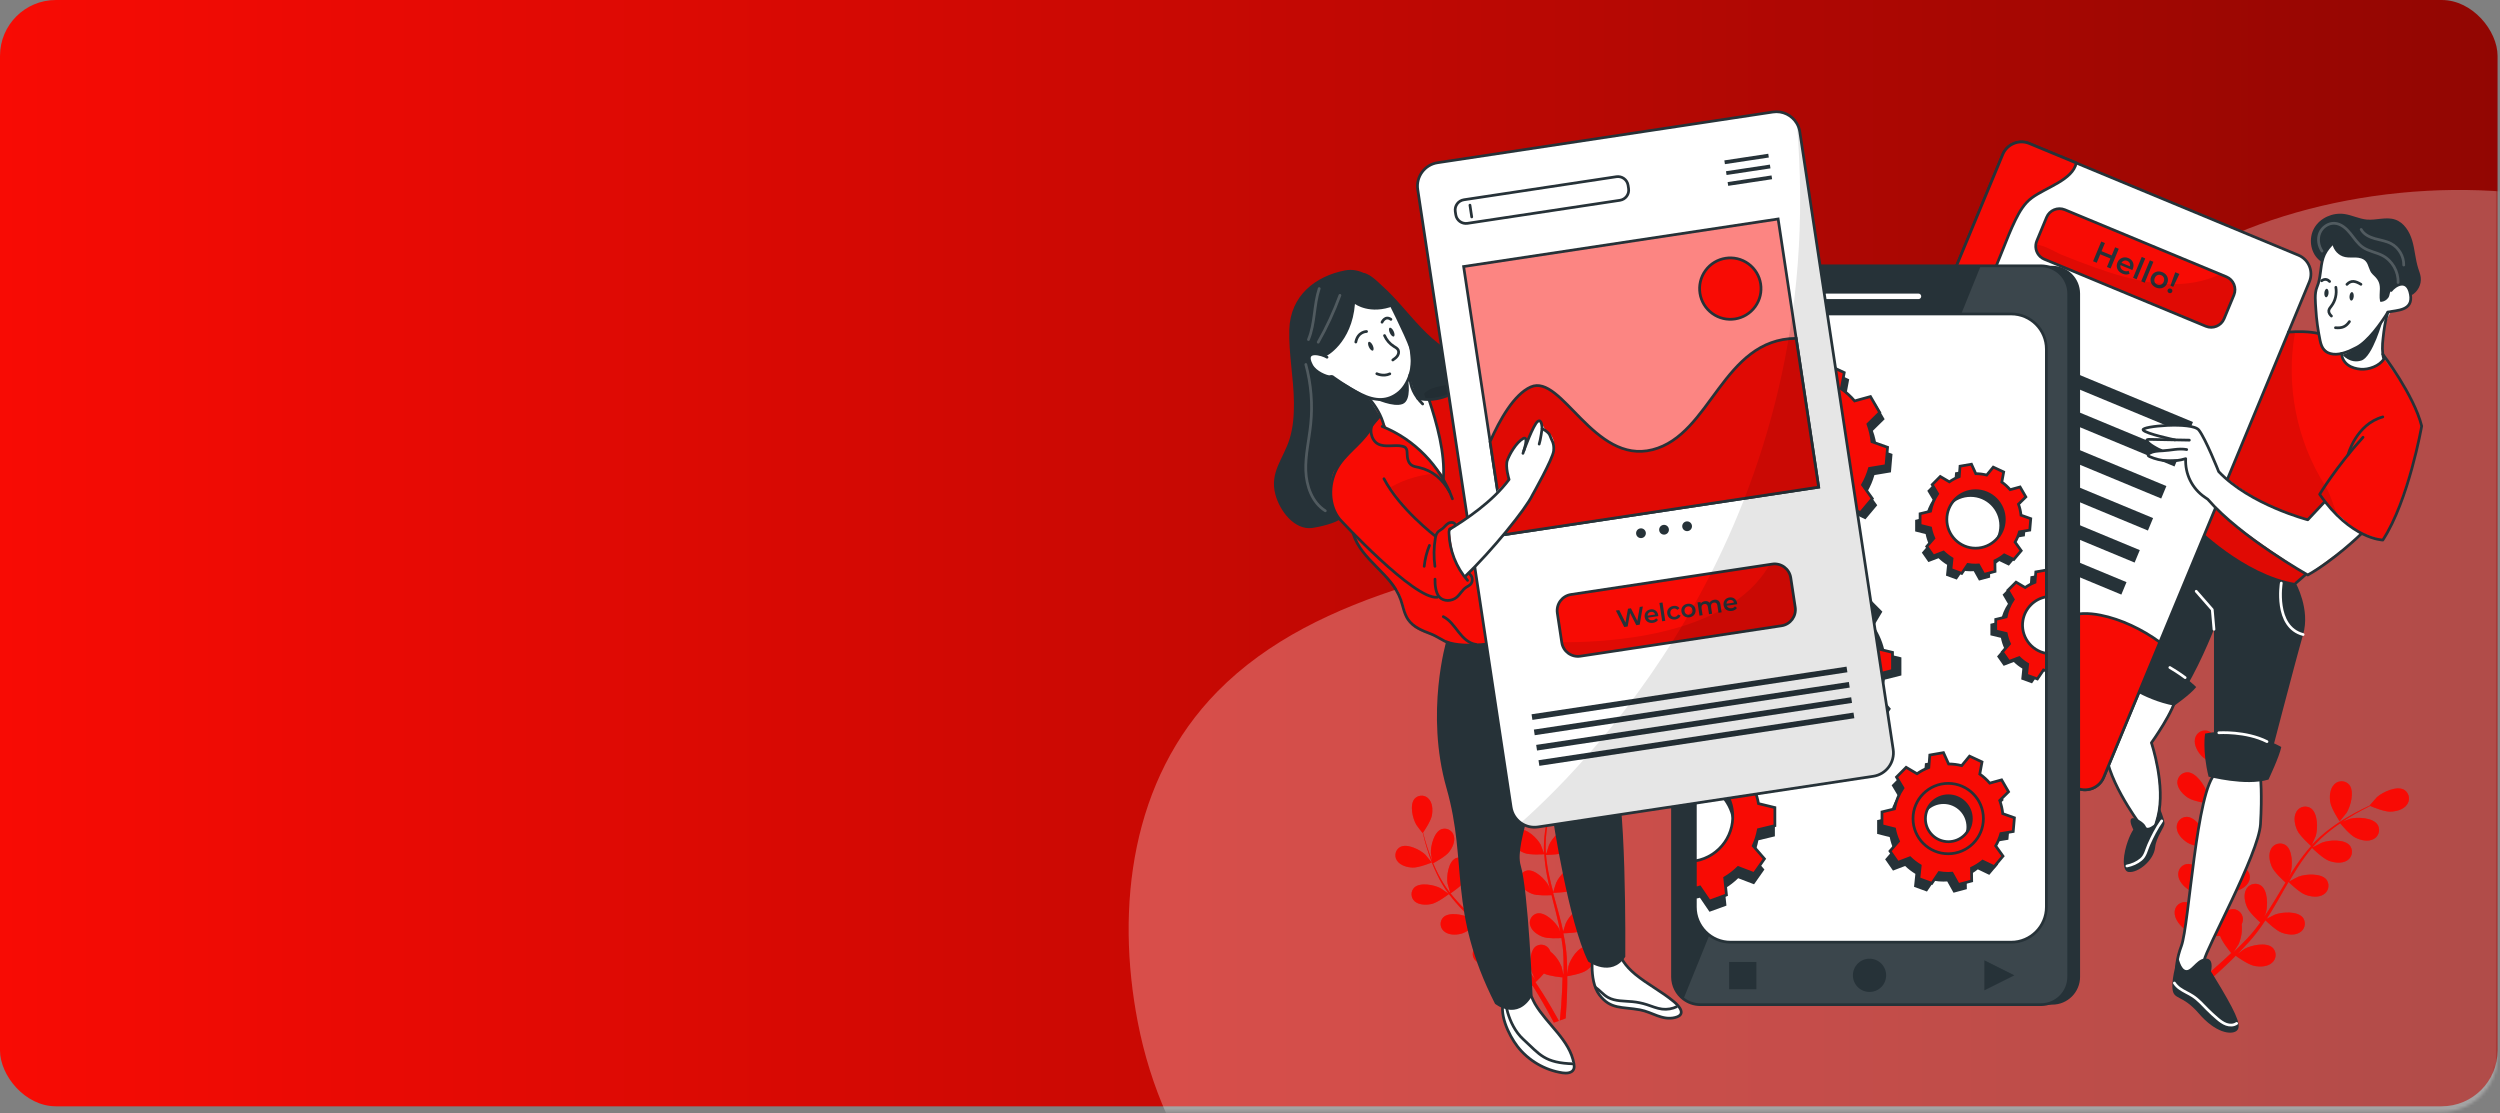<svg width="822" height="366" viewBox="0 0 822 366" fill="none" xmlns="http://www.w3.org/2000/svg">
<rect x="0" y="0" width="822" height="366" fill="#808080" stroke="none"/>
<rect width="821.201" height="363.753" rx="18.371" fill="url(#paint0_linear_34_3091)"/>
<mask id="mask0_34_3091" style="mask-type:alpha" maskUnits="userSpaceOnUse" x="0" y="1" width="822" height="365">
<rect y="1.837" width="821.201" height="363.753" rx="18.371" fill="#F80B04"/>
</mask>
<g mask="url(#mask0_34_3091)">
<path d="M724.098 82.033C696.661 96.339 674.806 117.549 648.784 133.763C615.643 154.414 576.526 166.474 537.085 175.114C487.95 185.879 433.306 193.76 400.257 227.418C371.837 256.362 366.827 298.254 374.077 335.92C407.64 510.287 727.713 500.464 828.676 385.53C882.427 324.341 986.853 131.449 873.03 75.282C867.95 72.775 862.535 70.764 857.018 69.128C814.876 56.626 762.235 62.148 724.098 82.033Z" fill="white" fill-opacity="0.18"/>
<path opacity="0.7" d="M724.098 82.033C696.661 96.339 674.806 117.549 648.784 133.763C615.643 154.414 576.526 166.474 537.085 175.114C487.95 185.879 433.306 193.76 400.257 227.418C371.837 256.362 366.827 298.254 374.077 335.92C407.64 510.287 727.713 500.464 828.676 385.53C882.427 324.341 986.853 131.449 873.03 75.282C867.95 72.775 862.535 70.764 857.018 69.128C814.876 56.626 762.235 62.148 724.098 82.033Z" fill="white" fill-opacity="0.18"/>
</g>
<path d="M769.281 270.068C769.281 270.068 771.454 267.425 771.571 267.242C772.909 265.096 774.235 260.19 772.414 257.996C771.189 256.615 769.076 256.488 767.695 257.713C767.601 257.796 767.512 257.885 767.428 257.978C766.045 259.408 765.886 261.869 766.181 263.733C766.516 265.932 769.271 270.063 769.281 270.068Z" fill="#F80B04"/>
<path d="M790.784 259.899C790.685 259.832 790.586 259.764 790.487 259.695C788.04 258.27 783.411 260.424 781.525 262.113C781.363 262.263 779.12 264.852 779.12 264.852L779.169 264.873C778.441 265.208 777.674 265.582 776.805 265.994C775.271 266.791 773.494 267.68 771.655 268.788C769.646 269.96 767.723 271.255 765.873 272.652C763.798 274.208 761.865 275.946 760.098 277.84L761.421 274.886C762.15 272.469 762.13 267.359 759.8 265.751C758.251 264.739 756.186 265.168 755.174 266.717C755.106 266.817 755.044 266.929 754.981 267.043C754.02 268.792 754.528 271.211 755.299 272.934C756.17 274.879 759.63 277.937 759.91 278.18C758.156 280.15 756.533 282.251 755.057 284.441C754.193 285.714 753.358 287.025 752.543 288.344L753.137 287.02C753.866 284.602 753.856 279.497 751.526 277.888C749.977 276.877 747.893 277.321 746.881 278.87L746.706 279.181C745.746 280.93 746.244 283.344 747.014 285.068C747.785 286.791 750.701 289.487 751.476 290.175L750.541 291.712C749.077 294.166 747.613 296.62 746.107 298.984C745.569 299.815 745.022 300.618 744.473 301.422L744.983 300.283C745.716 297.856 745.696 292.746 743.367 291.137C741.817 290.126 739.733 290.57 738.721 292.119C738.664 292.223 738.605 292.326 738.547 292.43C737.582 294.189 738.085 296.593 738.861 298.33C739.637 300.068 742.256 302.478 743.181 303.304C742.595 304.114 742.009 304.923 741.401 305.676C740.97 306.19 740.598 306.705 740.147 307.187C739.696 307.668 739.264 308.158 738.837 308.638C737.965 309.531 737.076 310.464 736.213 311.315C735.617 311.908 735.025 312.467 734.443 313.031C734.98 312.2 736.003 310.573 736.069 310.426C736.949 308.381 737.301 306.148 737.068 303.935C737.169 303.709 737.261 303.479 737.322 303.236C737.868 301.466 736.869 299.593 735.099 299.047C734.982 299.019 734.87 298.981 734.749 298.962C731.949 298.508 728.405 302.186 727.255 304.439C727.193 304.576 726.608 306.093 726.259 307.056C726.383 306.463 726.502 305.881 726.616 305.26C726.844 304.042 727.042 302.812 727.255 301.494C727.343 300.85 727.421 300.202 727.51 299.558C727.597 298.914 727.631 298.21 727.687 297.53C727.799 295.966 727.832 294.367 727.836 292.755C728.922 292.959 732.718 293.61 734.561 293.175C736.405 292.741 738.626 291.674 739.424 289.841C740.229 288.176 739.527 286.165 737.862 285.36C737.754 285.312 737.646 285.264 737.534 285.225C734.837 284.358 730.767 287.447 729.291 289.507C729.23 289.644 728.301 291.219 727.823 292.1C727.82 291.134 727.818 290.166 727.772 289.192C727.66 286.362 727.467 283.507 727.273 280.653L727.114 278.037C727.492 278.112 732.009 278.993 734.077 278.506C735.921 278.072 738.136 276.991 738.944 275.162C739.719 273.484 738.985 271.493 737.297 270.714C737.075 270.603 736.827 270.527 736.579 270.475C733.882 269.608 729.822 272.702 728.341 274.747C728.261 274.924 726.948 277.198 726.647 277.794C726.537 275.883 726.441 273.968 726.427 272.077C726.386 269.514 726.527 266.963 726.828 264.423C726.986 264.494 731.702 265.429 733.826 264.895C735.67 264.461 737.89 263.394 738.688 261.561C739.483 259.89 738.777 257.89 737.112 257.085C737.003 257.037 736.896 256.989 736.784 256.95C734.086 256.083 730.026 259.177 728.555 261.226C728.489 261.374 727.47 263.096 727.02 263.943L726.883 263.881C727.241 261.345 727.828 258.851 728.634 256.42C729.072 255.073 729.557 253.807 730.054 252.592C730.913 252.858 734.855 254.024 736.813 253.782C738.77 253.54 741.012 252.742 742.012 251.01C742.988 249.434 742.506 247.356 740.929 246.379C740.83 246.312 740.736 246.257 740.628 246.209C738.038 245.05 733.666 247.685 731.97 249.552C731.913 249.679 731.055 250.803 730.47 251.637L731.195 250.018C732.074 248.056 733.001 246.328 733.837 244.806C734.319 243.938 734.763 243.159 735.199 242.448C736.177 242.262 740.114 241.493 741.703 240.391C743.293 239.289 744.95 237.533 745.053 235.542C745.206 233.702 743.843 232.09 742.007 231.929C741.872 231.915 741.751 231.921 741.622 231.921C738.795 232.08 736.077 236.41 735.476 238.886C735.388 239.082 734.941 242.474 735.028 242.514C734.591 243.201 734.141 243.942 733.671 244.756C732.806 246.265 731.835 247.986 730.907 249.926C730.562 250.643 730.228 251.365 729.903 252.09C729.293 253.478 728.727 254.897 728.226 256.334C727.343 258.777 726.69 261.288 726.26 263.852L726.22 263.94C726.108 263.113 725.694 260.83 725.639 260.664C724.91 258.242 722.082 253.983 719.235 253.922C717.379 253.938 715.898 255.455 715.915 257.311C715.911 257.427 715.915 257.547 715.935 257.662C716.186 259.576 717.911 261.35 719.508 262.36C721.343 263.524 725.883 264.143 726.247 264.2C725.877 266.815 725.676 269.445 725.658 272.088C725.638 273.633 725.665 275.176 725.707 276.738C725.591 276.027 725.462 275.391 725.44 275.311C724.711 272.888 721.879 268.64 719.032 268.578C717.176 268.594 715.686 270.107 715.707 271.953C715.708 272.083 715.713 272.203 715.728 272.327C715.895 274.322 717.603 276.029 719.235 277.066C720.868 278.103 724.748 278.723 725.797 278.827C725.822 279.428 725.838 280.023 725.868 280.614C725.99 283.472 726.135 286.329 726.178 289.127C726.201 290.127 726.18 291.095 726.169 292.068C726.051 291.438 725.956 290.913 725.951 290.792C725.222 288.369 722.39 284.121 719.543 284.059C717.695 284.057 716.2 285.554 716.207 287.406C716.209 287.56 716.211 287.715 716.236 287.867C716.403 289.862 718.107 291.579 719.744 292.606C721.381 293.633 724.913 294.214 726.099 294.381C726.055 295.373 726.006 296.377 725.947 297.351C725.873 298.013 725.848 298.65 725.732 299.304C725.615 299.959 725.541 300.597 725.443 301.236C725.212 302.463 724.986 303.729 724.729 304.91C724.557 305.74 724.379 306.532 724.206 307.313C724.198 306.332 724.15 304.415 724.128 304.252C723.77 301.736 721.611 297.117 718.823 296.635C716.99 296.391 715.303 297.684 715.058 299.518C715.044 299.629 715.034 299.731 715.028 299.847C714.892 301.835 716.362 303.813 717.782 305.061C719.351 306.424 723.597 307.724 724.12 307.9C723.819 309.202 723.517 310.481 723.218 311.677C722.176 315.816 721.147 319.218 720.402 321.594C720.313 321.896 720.22 322.184 720.13 322.438L721.834 323.236C721.959 322.904 722.034 322.526 722.161 322.111C722.866 319.694 723.82 316.223 724.782 312.025C725.096 310.693 725.391 309.27 725.695 307.804C727.121 307.854 728.545 307.832 729.969 307.728C730.652 309.753 733.286 312.947 733.631 313.361C732.664 314.282 731.711 315.175 730.799 316.002C727.645 318.889 724.947 321.179 722.977 322.735C722.675 322.965 722.4 323.183 722.153 323.391L724.137 324.327C724.174 324.296 724.211 324.266 724.249 324.236C726.157 322.605 728.886 320.246 732.008 317.274C732.993 316.337 734.057 315.329 735.094 314.251C735.536 314.578 739.15 317.162 741.189 317.58C743.048 317.954 745.504 317.912 747.007 316.582C748.429 315.405 748.638 313.284 747.451 311.857C747.384 311.769 747.295 311.681 747.213 311.598C745.13 309.676 740.143 310.788 737.94 312.026C737.809 312.109 736.487 313.06 735.662 313.668C736.091 313.236 736.494 312.863 736.949 312.371C737.821 311.478 738.657 310.557 739.568 309.575C739.985 309.09 740.416 308.6 740.843 308.096C741.269 307.592 741.678 307.045 742.104 306.517C743.066 305.263 743.982 303.954 744.868 302.607C745.65 303.358 748.464 306.019 750.247 306.665C752.031 307.311 754.505 307.677 756.172 306.586C757.768 305.652 758.307 303.609 757.373 302.012C757.31 301.914 757.249 301.815 757.177 301.712C755.412 299.497 750.321 299.82 747.954 300.739C747.802 300.788 746.182 301.618 745.298 302.093C745.827 301.282 746.35 300.479 746.858 299.635C748.329 297.219 749.743 294.719 751.148 292.239C751.587 291.469 752.027 290.724 752.471 289.968C752.737 290.241 756.017 293.465 758.021 294.197C759.791 294.849 762.284 295.199 763.947 294.119C765.547 293.175 766.08 291.117 765.136 289.516C765.084 289.422 765.023 289.323 764.956 289.235C763.178 287.025 758.1 287.342 755.723 288.257C755.539 288.327 753.225 289.493 752.644 289.87C753.613 288.207 754.587 286.558 755.626 284.975C757.007 282.813 758.535 280.741 760.184 278.771C760.315 278.9 763.722 282.287 765.764 283.038C767.538 283.679 769.978 284.018 771.693 282.949C773.284 282.001 773.797 279.934 772.845 278.353C772.787 278.244 772.726 278.146 772.65 278.053C770.885 275.838 765.794 276.16 763.417 277.074C763.261 277.134 761.486 278.047 760.644 278.506L760.547 278.381C762.255 276.46 764.129 274.697 766.16 273.109C767.263 272.224 768.37 271.436 769.459 270.688C770.028 271.389 772.669 274.54 774.414 275.404C776.159 276.268 778.484 276.838 780.283 275.948C781.969 275.184 782.703 273.203 781.947 271.522C781.89 271.414 781.833 271.305 781.775 271.198C780.258 268.799 775.162 268.578 772.711 269.211C772.578 269.246 771.291 269.753 770.306 270.113C770.806 269.783 771.312 269.445 771.8 269.145C773.608 267.999 775.339 267.055 776.869 266.244C777.758 265.782 778.56 265.387 779.327 264.989C780.239 265.397 783.946 266.905 785.883 266.865C787.821 266.826 790.169 266.265 791.37 264.61C792.496 263.152 792.239 261.045 790.784 259.899Z" fill="#F80B04"/>
<path d="M723.819 248.517C725.313 250.152 729.898 252.088 729.898 252.088C729.898 252.088 730.235 248.706 730.249 248.464C730.204 245.935 728.583 241.086 725.868 240.283C724.072 239.81 722.231 240.884 721.758 242.681C721.729 242.791 721.706 242.903 721.688 243.017C721.325 244.984 722.551 247.112 723.819 248.517Z" fill="#F80B04"/>
<path opacity="0.5" d="M790.784 259.899C790.685 259.832 790.586 259.764 790.487 259.695C788.04 258.27 783.411 260.424 781.525 262.113C781.363 262.263 779.12 264.852 779.12 264.852L779.169 264.873C778.441 265.208 777.674 265.582 776.805 265.994C775.271 266.791 773.494 267.68 771.655 268.788C769.646 269.96 767.723 271.255 765.873 272.652C763.798 274.208 761.865 275.946 760.098 277.84L761.421 274.886C762.15 272.469 762.13 267.359 759.8 265.751C758.251 264.739 756.186 265.168 755.174 266.717C755.106 266.817 755.044 266.929 754.981 267.043C754.02 268.792 754.528 271.211 755.299 272.934C756.17 274.879 759.63 277.937 759.91 278.18C758.156 280.15 756.533 282.251 755.057 284.441C754.193 285.714 753.358 287.025 752.543 288.344L753.137 287.02C753.866 284.602 753.856 279.497 751.526 277.888C749.977 276.877 747.893 277.321 746.881 278.87L746.706 279.181C745.746 280.93 746.244 283.344 747.014 285.068C747.785 286.791 750.701 289.487 751.476 290.175L750.541 291.712C749.077 294.166 747.613 296.62 746.107 298.984C745.569 299.815 745.022 300.618 744.473 301.422L744.983 300.283C745.716 297.856 745.696 292.746 743.367 291.137C741.817 290.126 739.733 290.57 738.721 292.119C738.664 292.223 738.605 292.326 738.547 292.43C737.582 294.189 738.085 296.593 738.861 298.33C739.637 300.068 742.256 302.478 743.181 303.304C742.595 304.114 742.009 304.923 741.401 305.676C740.97 306.19 740.598 306.705 740.147 307.187C739.696 307.668 739.264 308.158 738.837 308.638C737.965 309.531 737.076 310.464 736.213 311.315C735.617 311.908 735.025 312.467 734.443 313.031C734.98 312.2 736.003 310.573 736.069 310.426C736.949 308.381 737.301 306.148 737.068 303.935C737.169 303.709 737.261 303.479 737.322 303.236C737.868 301.466 736.869 299.593 735.099 299.047C734.982 299.019 734.87 298.981 734.749 298.962C731.949 298.508 728.405 302.186 727.255 304.439C727.193 304.576 726.608 306.093 726.259 307.056C726.383 306.463 726.502 305.881 726.616 305.26C726.844 304.042 727.042 302.812 727.255 301.494C727.343 300.85 727.421 300.202 727.51 299.558C727.597 298.914 727.631 298.21 727.687 297.53C727.799 295.966 727.832 294.367 727.836 292.755C728.922 292.959 732.718 293.61 734.561 293.175C736.405 292.741 738.626 291.674 739.424 289.841C740.229 288.176 739.527 286.165 737.862 285.36C737.754 285.312 737.646 285.264 737.534 285.225C734.837 284.358 730.767 287.447 729.291 289.507C729.23 289.644 728.301 291.219 727.823 292.1C727.82 291.134 727.818 290.166 727.772 289.192C727.66 286.362 727.467 283.507 727.273 280.653L727.114 278.037C727.492 278.112 732.009 278.993 734.077 278.506C735.921 278.072 738.136 276.991 738.944 275.162C739.719 273.484 738.985 271.493 737.297 270.714C737.075 270.603 736.827 270.527 736.579 270.475C733.882 269.608 729.822 272.702 728.341 274.747C728.261 274.924 726.948 277.198 726.647 277.794C726.537 275.883 726.441 273.968 726.427 272.077C726.386 269.514 726.527 266.963 726.828 264.423C726.986 264.494 731.702 265.429 733.826 264.895C735.67 264.461 737.89 263.394 738.688 261.561C739.483 259.89 738.777 257.89 737.112 257.085C737.003 257.037 736.896 256.989 736.784 256.95C734.086 256.083 730.026 259.177 728.555 261.226C728.489 261.374 727.47 263.096 727.02 263.943L726.883 263.881C727.241 261.345 727.828 258.851 728.634 256.42C729.072 255.073 729.557 253.807 730.054 252.592C730.913 252.858 734.855 254.024 736.813 253.782C738.77 253.54 741.012 252.742 742.012 251.01C742.988 249.434 742.506 247.356 740.929 246.379C740.83 246.312 740.736 246.257 740.628 246.209C738.038 245.05 733.666 247.685 731.97 249.552C731.913 249.679 731.055 250.803 730.47 251.637L731.195 250.018C732.074 248.056 733.001 246.328 733.837 244.806C734.319 243.938 734.763 243.159 735.199 242.448C736.177 242.262 740.114 241.493 741.703 240.391C743.293 239.289 744.95 237.533 745.053 235.542C745.206 233.702 743.843 232.09 742.007 231.929C741.872 231.915 741.751 231.921 741.622 231.921C738.795 232.08 736.077 236.41 735.476 238.886C735.388 239.082 734.941 242.474 735.028 242.514C734.591 243.201 734.141 243.942 733.671 244.756C732.806 246.265 731.835 247.986 730.907 249.926C730.562 250.643 730.228 251.365 729.903 252.09C729.293 253.478 728.727 254.897 728.226 256.334C727.343 258.777 726.69 261.288 726.26 263.852L726.22 263.94C726.108 263.113 725.694 260.83 725.639 260.664C724.91 258.242 722.082 253.983 719.235 253.922C717.379 253.938 715.898 255.455 715.915 257.311C715.911 257.427 715.915 257.547 715.935 257.662C716.186 259.576 717.911 261.35 719.508 262.36C721.343 263.524 725.883 264.143 726.247 264.2C725.877 266.815 725.676 269.445 725.658 272.088C725.638 273.633 725.665 275.176 725.707 276.738C725.591 276.027 725.462 275.391 725.44 275.311C724.711 272.888 721.879 268.64 719.032 268.578C717.176 268.594 715.686 270.107 715.707 271.953C715.708 272.083 715.713 272.203 715.728 272.327C715.895 274.322 717.603 276.029 719.235 277.066C720.868 278.103 724.748 278.723 725.797 278.827C725.822 279.428 725.838 280.023 725.868 280.614C725.99 283.472 726.135 286.329 726.178 289.127C726.201 290.127 726.18 291.095 726.169 292.068C726.051 291.438 725.956 290.913 725.951 290.792C725.222 288.369 722.39 284.121 719.543 284.059C717.695 284.057 716.2 285.554 716.207 287.406C716.209 287.56 716.211 287.715 716.236 287.867C716.403 289.862 718.107 291.579 719.744 292.606C721.381 293.633 724.913 294.214 726.099 294.381C726.055 295.373 726.006 296.377 725.947 297.351C725.873 298.013 725.848 298.65 725.732 299.304C725.615 299.959 725.541 300.597 725.443 301.236C725.212 302.463 724.986 303.729 724.729 304.91C724.557 305.74 724.379 306.532 724.206 307.313C724.198 306.332 724.15 304.415 724.128 304.252C723.77 301.736 721.611 297.117 718.823 296.635C716.99 296.391 715.303 297.684 715.058 299.518C715.044 299.629 715.034 299.731 715.028 299.847C714.892 301.835 716.362 303.813 717.782 305.061C719.351 306.424 723.597 307.724 724.12 307.9C723.819 309.202 723.517 310.481 723.218 311.677C722.176 315.816 721.147 319.218 720.402 321.594C720.313 321.896 720.22 322.184 720.13 322.438L721.834 323.236C721.959 322.904 722.034 322.526 722.161 322.111C722.866 319.694 723.82 316.223 724.782 312.025C725.096 310.693 725.391 309.27 725.695 307.804C727.121 307.854 728.545 307.832 729.969 307.728C730.652 309.753 733.286 312.947 733.631 313.361C732.664 314.282 731.711 315.175 730.799 316.002C727.645 318.889 724.947 321.179 722.977 322.735C722.675 322.965 722.4 323.183 722.153 323.391L724.137 324.327C724.174 324.296 724.211 324.266 724.249 324.236C726.157 322.605 728.886 320.246 732.008 317.274C732.993 316.337 734.057 315.329 735.094 314.251C735.536 314.578 739.15 317.162 741.189 317.58C743.048 317.954 745.504 317.912 747.007 316.582C748.429 315.405 748.638 313.284 747.451 311.857C747.384 311.769 747.295 311.681 747.213 311.598C745.13 309.676 740.143 310.788 737.94 312.026C737.809 312.109 736.487 313.06 735.662 313.668C736.091 313.236 736.494 312.863 736.949 312.371C737.821 311.478 738.657 310.557 739.568 309.575C739.985 309.09 740.416 308.6 740.843 308.096C741.269 307.592 741.678 307.045 742.104 306.517C743.066 305.263 743.982 303.954 744.868 302.607C745.65 303.358 748.464 306.019 750.247 306.665C752.031 307.311 754.505 307.677 756.172 306.586C757.768 305.652 758.307 303.609 757.373 302.012C757.31 301.914 757.249 301.815 757.177 301.712C755.412 299.497 750.321 299.82 747.954 300.739C747.802 300.788 746.182 301.618 745.298 302.093C745.827 301.282 746.35 300.479 746.858 299.635C748.329 297.219 749.743 294.719 751.148 292.239C751.587 291.469 752.027 290.724 752.471 289.968C752.737 290.241 756.017 293.465 758.021 294.197C759.791 294.849 762.284 295.199 763.947 294.119C765.547 293.175 766.08 291.117 765.136 289.516C765.084 289.422 765.023 289.323 764.956 289.235C763.178 287.025 758.1 287.342 755.723 288.257C755.539 288.327 753.225 289.493 752.644 289.87C753.613 288.207 754.587 286.558 755.626 284.975C757.007 282.813 758.535 280.741 760.184 278.771C760.315 278.9 763.722 282.287 765.764 283.038C767.538 283.679 769.978 284.018 771.693 282.949C773.284 282.001 773.797 279.934 772.845 278.353C772.787 278.244 772.726 278.146 772.65 278.053C770.885 275.838 765.794 276.16 763.417 277.074C763.261 277.134 761.486 278.047 760.644 278.506L760.547 278.381C762.255 276.46 764.129 274.697 766.16 273.109C767.263 272.224 768.37 271.436 769.459 270.688C770.028 271.389 772.669 274.54 774.414 275.404C776.159 276.268 778.484 276.838 780.283 275.948C781.969 275.184 782.703 273.203 781.947 271.522C781.89 271.414 781.833 271.305 781.775 271.198C780.258 268.799 775.162 268.578 772.711 269.211C772.578 269.246 771.291 269.753 770.306 270.113C770.806 269.783 771.312 269.445 771.8 269.145C773.608 267.999 775.339 267.055 776.869 266.244C777.758 265.782 778.56 265.387 779.327 264.989C780.239 265.397 783.946 266.905 785.883 266.865C787.821 266.826 790.169 266.265 791.37 264.61C792.496 263.152 792.239 261.045 790.784 259.899Z" fill="#F80B04"/>
<path opacity="0.3" d="M769.281 270.068C769.281 270.068 771.454 267.425 771.571 267.242C772.909 265.096 774.235 260.19 772.414 257.996C771.189 256.615 769.076 256.488 767.695 257.713C767.601 257.796 767.512 257.885 767.428 257.978C766.045 259.408 765.886 261.869 766.181 263.733C766.516 265.932 769.271 270.063 769.281 270.068Z" fill="#F80B04"/>
<path opacity="0.3" d="M723.819 248.517C725.313 250.152 729.898 252.088 729.898 252.088C729.898 252.088 730.235 248.706 730.249 248.464C730.204 245.935 728.583 241.086 725.868 240.283C724.072 239.81 722.231 240.884 721.758 242.681C721.729 242.791 721.706 242.903 721.688 243.017C721.325 244.984 722.551 247.112 723.819 248.517Z" fill="#F80B04"/>
<path d="M508.542 269.351C508.542 269.351 508.221 266.179 508.177 265.981C507.636 263.687 505.261 259.589 502.615 259.353C500.896 259.256 499.425 260.571 499.329 262.289C499.323 262.405 499.323 262.522 499.329 262.638C499.367 264.492 500.89 266.213 502.317 267.242C503.99 268.464 508.533 269.355 508.542 269.351Z" fill="#F80B04"/>
<path d="M515.935 248.451C515.825 248.472 515.715 248.492 515.605 248.514C513.055 249.196 511.441 253.673 511.319 256.029C511.312 256.235 511.552 259.419 511.552 259.419L511.599 259.401C511.342 260.101 511.086 260.855 510.788 261.7C510.308 263.238 509.73 264.996 509.254 266.94C508.711 269.04 508.305 271.161 508.013 273.303C507.68 275.697 507.561 278.116 507.653 280.529L506.568 277.715C505.447 275.645 502.054 272.304 499.461 272.788C497.774 273.148 496.703 274.796 497.062 276.483C497.083 276.593 497.117 276.709 497.151 276.824C497.677 278.607 499.61 279.86 501.256 280.481C503.115 281.182 507.409 280.9 507.754 280.875C507.906 283.329 508.228 285.781 508.708 288.195C508.982 289.603 509.301 291.015 509.639 292.421L509.153 291.159C508.033 289.089 504.65 285.744 502.055 286.228C500.369 286.589 499.295 288.259 499.655 289.946L499.746 290.265C500.273 292.048 502.196 293.304 503.842 293.925C505.488 294.547 509.186 294.389 510.151 294.328L510.553 295.956C511.214 298.536 511.876 301.115 512.451 303.665C512.647 304.565 512.819 305.455 512.99 306.345L512.572 305.261C511.448 303.181 508.056 299.841 505.461 300.325C503.774 300.685 502.7 302.356 503.061 304.042C503.091 304.149 503.121 304.255 503.152 304.362C503.682 306.154 505.602 307.401 507.261 308.029C508.92 308.656 512.234 308.506 513.388 308.437C513.539 309.356 513.689 310.276 513.788 311.172C513.845 311.794 513.942 312.38 513.964 312.994C513.985 313.608 514.027 314.215 514.064 314.813C514.083 315.977 514.116 317.177 514.111 318.307C514.113 319.09 514.094 319.849 514.084 320.604C513.887 319.703 513.482 317.958 513.429 317.818C512.655 315.894 511.409 314.195 509.792 312.895C509.709 312.68 509.617 312.469 509.496 312.268C508.683 310.745 506.789 310.176 505.267 310.989C505.171 311.048 505.072 311.097 504.98 311.165C502.841 312.719 502.948 317.478 503.682 319.719C503.733 319.85 504.352 321.233 504.759 322.095C504.448 321.625 504.142 321.163 503.805 320.681C503.149 319.731 502.465 318.792 501.734 317.785C501.366 317.305 500.988 316.827 500.621 316.346C500.253 315.866 499.809 315.382 499.396 314.896C498.435 313.796 497.398 312.724 496.335 311.663C497.183 311.079 500.107 308.996 501.029 307.491C501.952 305.986 502.705 303.817 502.016 302.086C501.444 300.459 499.653 299.604 498.027 300.177C497.924 300.216 497.821 300.256 497.722 300.305C495.377 301.52 494.749 306.24 495.142 308.569C495.192 308.7 495.623 310.349 495.893 311.243C495.252 310.61 494.611 309.977 493.936 309.368C491.992 307.584 489.976 305.837 487.961 304.09L486.126 302.479C486.424 302.277 489.973 299.868 491.008 298.18C491.931 296.675 492.671 294.501 491.992 292.765C491.39 291.15 489.592 290.33 487.968 290.934C487.749 291.007 487.536 291.122 487.339 291.252C484.994 292.467 484.375 297.184 484.755 299.507C484.821 299.675 485.462 302.037 485.658 302.628C484.322 301.446 482.992 300.252 481.733 299.019C480.01 297.364 478.416 295.595 476.934 293.728C477.084 293.671 480.799 291.165 481.84 289.41C482.764 287.905 483.516 285.736 482.828 284.004C482.245 282.382 480.458 281.535 478.832 282.108C478.729 282.148 478.626 282.188 478.528 282.236C476.182 283.451 475.564 288.168 475.953 290.488C476.007 290.628 476.478 292.433 476.742 293.287L476.611 293.337C475.169 291.435 473.905 289.409 472.826 287.28C472.223 286.106 471.703 284.953 471.226 283.827C471.966 283.434 475.325 281.592 476.451 280.138C477.576 278.684 478.52 276.677 478.032 274.879C477.63 273.198 475.939 272.154 474.257 272.555C474.147 272.576 474.05 272.603 473.947 272.642C471.479 273.594 470.352 278.216 470.473 280.564C470.52 280.685 470.701 281.991 470.868 282.925L470.273 281.383C469.552 279.513 469.019 277.765 468.56 276.213C468.303 275.324 468.078 274.519 467.895 273.764C468.414 272.994 470.49 269.885 470.805 268.11C471.119 266.335 471.047 264.087 469.796 262.711C468.68 261.402 466.719 261.245 465.406 262.352C465.308 262.432 465.232 262.516 465.148 262.601C463.396 264.576 464.476 269.217 465.718 271.24C465.791 271.427 467.74 273.95 467.824 273.917C467.991 274.658 468.187 275.442 468.416 276.288C468.847 277.85 469.347 279.622 470.021 281.51C470.269 282.209 470.526 282.904 470.794 283.596C471.311 284.91 471.879 286.217 472.499 287.491C473.536 289.679 474.768 291.76 476.181 293.727L476.214 293.811C475.592 293.343 473.811 292.118 473.665 292.045C471.583 290.936 466.91 290.011 465 291.853C463.792 293.091 463.823 295.066 465.062 296.274C465.135 296.354 465.218 296.429 465.307 296.491C466.737 297.582 469.044 297.606 470.76 297.213C472.734 296.763 476.125 294.167 476.401 293.964C477.887 295.925 479.496 297.785 481.232 299.533C482.24 300.561 483.279 301.556 484.341 302.554C483.793 302.164 483.289 301.833 483.221 301.795C481.139 300.685 476.47 299.769 474.56 301.611C473.352 302.85 473.374 304.828 474.609 306.027C474.695 306.112 474.778 306.187 474.87 306.259C476.299 307.459 478.55 307.45 480.308 307.051C482.066 306.653 485.023 304.493 485.781 303.868C486.195 304.246 486.599 304.626 487.009 304.994C488.98 306.79 490.965 308.57 492.843 310.38C493.52 311.021 494.146 311.67 494.782 312.316C494.288 311.981 493.878 311.698 493.796 311.623C491.714 310.514 487.045 309.598 485.135 311.44C483.92 312.661 483.928 314.633 485.157 315.844C485.26 315.944 485.363 316.044 485.482 316.127C486.91 317.327 489.166 317.327 490.919 316.919C492.674 316.512 495.377 314.556 496.265 313.881C496.893 314.562 497.525 315.253 498.13 315.933C498.52 316.416 498.924 316.85 499.281 317.357C499.638 317.864 500.011 318.332 500.37 318.816C501.029 319.776 501.718 320.755 502.33 321.701C502.766 322.359 503.174 322.997 503.577 323.625C502.923 322.986 501.623 321.759 501.501 321.665C499.602 320.25 495.129 318.645 492.979 320.172C491.613 321.225 491.362 323.19 492.414 324.556C492.479 324.639 492.539 324.713 492.612 324.791C493.837 326.187 496.111 326.513 497.869 326.394C499.8 326.25 503.449 324.296 503.908 324.066C504.572 325.12 505.22 326.159 505.814 327.143C507.869 330.549 509.443 333.464 510.525 335.517C510.666 335.774 510.796 336.025 510.904 336.252L512.551 335.649C512.413 335.348 512.212 335.049 512.021 334.693C510.886 332.64 509.216 329.729 507.071 326.337C506.396 325.255 505.649 324.125 504.878 322.962C505.848 322.051 506.768 321.095 507.635 320.085C509.422 320.963 513.264 321.318 513.764 321.362C513.739 322.607 513.704 323.823 513.652 324.97C513.49 328.951 513.234 332.24 512.97 334.564C512.923 334.915 512.887 335.241 512.862 335.54L514.784 334.842C514.788 334.798 514.793 334.753 514.797 334.709C514.971 332.375 515.203 329.022 515.286 325.006C515.313 323.74 515.345 322.374 515.312 320.98C515.819 320.902 519.901 320.209 521.517 319.135C522.984 318.15 524.569 316.498 524.677 314.631C524.832 312.917 523.566 311.387 521.843 311.235C521.741 311.221 521.623 311.223 521.516 311.221C518.876 311.337 516.338 315.365 515.711 317.636C515.679 317.777 515.441 319.276 515.301 320.221C515.296 319.654 515.314 319.142 515.288 318.518C515.269 317.355 515.209 316.197 515.158 314.95C515.111 314.355 515.07 313.748 515.017 313.136C514.964 312.523 514.871 311.893 514.8 311.265C514.602 309.806 514.339 308.34 514.029 306.87C515.04 306.845 518.647 306.733 520.245 305.976C521.843 305.22 523.71 303.825 524.082 302.005C524.513 300.336 523.514 298.637 521.846 298.207C521.74 298.184 521.634 298.16 521.519 298.14C518.895 297.852 515.765 301.432 514.819 303.601C514.752 303.733 514.237 305.349 513.971 306.247C513.781 305.364 513.595 304.491 513.369 303.601C512.737 301.042 512.012 298.465 511.294 295.907C511.074 295.112 510.87 294.332 510.662 293.542C511.017 293.545 515.303 293.493 517.103 292.648C518.696 291.905 520.565 290.486 520.941 288.678C521.368 286.999 520.357 285.295 518.678 284.869C518.582 284.842 518.476 284.818 518.374 284.804C515.745 284.529 512.62 288.096 511.665 290.268C511.591 290.436 510.843 292.733 510.712 293.363C510.247 291.631 509.796 289.904 509.431 288.177C508.908 285.845 508.542 283.473 508.32 281.089C508.491 281.087 512.968 281.058 514.807 280.199C516.396 279.447 518.221 278.056 518.641 276.219C519.058 274.544 518.028 272.848 516.357 272.439C516.247 272.407 516.142 272.382 516.03 272.371C513.406 272.084 510.276 275.663 509.32 277.836C509.257 277.979 508.695 279.752 508.447 280.61L508.3 280.591C508.151 278.2 508.215 275.802 508.498 273.418C508.637 272.108 508.843 270.858 509.063 269.646C509.901 269.731 513.719 270.052 515.436 269.465C517.154 268.878 519.056 267.715 519.651 265.94C520.251 264.323 519.424 262.538 517.816 261.934C517.706 261.901 517.597 261.868 517.488 261.834C514.905 261.263 511.413 264.488 510.223 266.525C510.158 266.636 509.648 267.82 509.239 268.708C509.35 268.161 509.458 267.603 509.58 267.084C510.01 265.136 510.521 263.371 510.989 261.827C511.268 260.936 511.533 260.147 511.773 259.377C512.642 259.042 516.073 257.579 517.319 256.272C518.565 254.965 519.735 253.043 519.43 251.164C519.21 249.453 517.647 248.241 515.935 248.451Z" fill="#F80B04"/>
<path d="M464.437 285.27C466.5 285.355 470.792 283.593 470.792 283.593C470.792 283.593 468.775 281.15 468.625 280.982C466.922 279.351 462.651 277.24 460.338 278.507C458.844 279.385 458.346 281.308 459.225 282.8C459.279 282.892 459.338 282.981 459.401 283.067C460.464 284.601 462.676 285.187 464.437 285.27Z" fill="#F80B04"/>
<path opacity="0.5" d="M515.935 248.451C515.825 248.472 515.715 248.492 515.605 248.514C513.055 249.196 511.441 253.673 511.319 256.029C511.312 256.235 511.552 259.419 511.552 259.419L511.599 259.401C511.342 260.101 511.086 260.855 510.788 261.7C510.308 263.238 509.73 264.996 509.254 266.94C508.711 269.04 508.305 271.161 508.013 273.303C507.68 275.697 507.561 278.116 507.653 280.529L506.568 277.715C505.447 275.645 502.054 272.304 499.461 272.788C497.774 273.148 496.703 274.796 497.062 276.483C497.083 276.593 497.117 276.709 497.151 276.824C497.677 278.607 499.61 279.86 501.256 280.481C503.115 281.182 507.409 280.9 507.754 280.875C507.906 283.329 508.228 285.781 508.708 288.195C508.982 289.603 509.301 291.015 509.639 292.421L509.153 291.159C508.033 289.089 504.65 285.744 502.055 286.228C500.369 286.589 499.295 288.259 499.655 289.946L499.746 290.265C500.273 292.048 502.196 293.304 503.842 293.925C505.488 294.547 509.186 294.389 510.151 294.328L510.553 295.956C511.214 298.536 511.876 301.115 512.451 303.665C512.647 304.565 512.819 305.455 512.99 306.345L512.572 305.261C511.448 303.181 508.056 299.841 505.461 300.325C503.774 300.685 502.7 302.356 503.061 304.042C503.091 304.149 503.121 304.255 503.152 304.362C503.682 306.154 505.602 307.401 507.261 308.029C508.92 308.656 512.234 308.506 513.388 308.437C513.539 309.356 513.689 310.276 513.788 311.172C513.845 311.794 513.942 312.38 513.964 312.994C513.985 313.608 514.027 314.215 514.064 314.813C514.083 315.977 514.116 317.177 514.111 318.307C514.113 319.09 514.094 319.849 514.084 320.604C513.887 319.703 513.482 317.958 513.429 317.818C512.655 315.894 511.409 314.195 509.792 312.895C509.709 312.68 509.617 312.469 509.496 312.268C508.683 310.745 506.789 310.176 505.267 310.989C505.171 311.048 505.072 311.097 504.98 311.165C502.841 312.719 502.948 317.478 503.682 319.719C503.733 319.85 504.352 321.233 504.759 322.095C504.448 321.625 504.142 321.163 503.805 320.681C503.149 319.731 502.465 318.792 501.734 317.785C501.366 317.305 500.988 316.827 500.621 316.346C500.253 315.866 499.809 315.382 499.396 314.896C498.435 313.796 497.398 312.724 496.335 311.663C497.183 311.079 500.107 308.996 501.029 307.491C501.952 305.986 502.705 303.817 502.016 302.086C501.444 300.459 499.653 299.604 498.027 300.177C497.924 300.216 497.821 300.256 497.722 300.305C495.377 301.52 494.749 306.24 495.142 308.569C495.192 308.7 495.623 310.349 495.893 311.243C495.252 310.61 494.611 309.977 493.936 309.368C491.992 307.584 489.976 305.837 487.961 304.09L486.126 302.479C486.424 302.277 489.973 299.868 491.008 298.18C491.931 296.675 492.671 294.501 491.992 292.765C491.39 291.15 489.592 290.33 487.968 290.934C487.749 291.007 487.536 291.122 487.339 291.252C484.994 292.467 484.375 297.184 484.755 299.507C484.821 299.675 485.462 302.037 485.658 302.628C484.322 301.446 482.992 300.252 481.733 299.019C480.01 297.364 478.416 295.595 476.934 293.728C477.084 293.671 480.799 291.165 481.84 289.41C482.764 287.905 483.516 285.736 482.828 284.004C482.245 282.382 480.458 281.535 478.832 282.108C478.729 282.148 478.626 282.188 478.528 282.236C476.182 283.451 475.564 288.168 475.953 290.488C476.007 290.628 476.478 292.433 476.742 293.287L476.611 293.337C475.169 291.435 473.905 289.409 472.826 287.28C472.223 286.106 471.703 284.953 471.226 283.827C471.966 283.434 475.325 281.592 476.451 280.138C477.576 278.684 478.52 276.677 478.032 274.879C477.63 273.198 475.939 272.154 474.257 272.555C474.147 272.576 474.05 272.603 473.947 272.642C471.479 273.594 470.352 278.216 470.473 280.564C470.52 280.685 470.701 281.991 470.868 282.925L470.273 281.383C469.552 279.513 469.019 277.765 468.56 276.213C468.303 275.324 468.078 274.519 467.895 273.764C468.414 272.994 470.49 269.885 470.805 268.11C471.119 266.335 471.047 264.087 469.796 262.711C468.68 261.402 466.719 261.245 465.406 262.352C465.308 262.432 465.232 262.516 465.148 262.601C463.396 264.576 464.476 269.217 465.718 271.24C465.791 271.427 467.74 273.95 467.824 273.917C467.991 274.658 468.187 275.442 468.416 276.288C468.847 277.85 469.347 279.622 470.021 281.51C470.269 282.209 470.526 282.904 470.794 283.596C471.311 284.91 471.879 286.217 472.499 287.491C473.536 289.679 474.768 291.76 476.181 293.727L476.214 293.811C475.592 293.343 473.811 292.118 473.665 292.045C471.583 290.936 466.91 290.011 465 291.853C463.792 293.091 463.823 295.066 465.062 296.274C465.135 296.354 465.218 296.429 465.307 296.491C466.737 297.582 469.044 297.606 470.76 297.213C472.734 296.763 476.125 294.167 476.401 293.964C477.887 295.925 479.496 297.785 481.232 299.533C482.24 300.561 483.279 301.556 484.341 302.554C483.793 302.164 483.289 301.833 483.221 301.795C481.139 300.685 476.47 299.769 474.56 301.611C473.352 302.85 473.374 304.828 474.609 306.027C474.695 306.112 474.778 306.187 474.87 306.259C476.299 307.459 478.55 307.45 480.308 307.051C482.066 306.653 485.023 304.493 485.781 303.868C486.195 304.246 486.599 304.626 487.009 304.994C488.98 306.79 490.965 308.57 492.843 310.38C493.52 311.021 494.146 311.67 494.782 312.316C494.288 311.981 493.878 311.698 493.796 311.623C491.714 310.514 487.045 309.598 485.135 311.44C483.92 312.661 483.928 314.633 485.157 315.844C485.26 315.944 485.363 316.044 485.482 316.127C486.91 317.327 489.166 317.327 490.919 316.919C492.674 316.512 495.377 314.556 496.265 313.881C496.893 314.562 497.525 315.253 498.13 315.933C498.52 316.416 498.924 316.85 499.281 317.357C499.638 317.864 500.011 318.332 500.37 318.816C501.029 319.776 501.718 320.755 502.33 321.701C502.766 322.359 503.174 322.997 503.577 323.625C502.923 322.986 501.623 321.759 501.501 321.665C499.602 320.25 495.129 318.645 492.979 320.172C491.613 321.225 491.362 323.19 492.414 324.556C492.479 324.639 492.539 324.713 492.612 324.791C493.837 326.187 496.111 326.513 497.869 326.394C499.8 326.25 503.449 324.296 503.908 324.066C504.572 325.12 505.22 326.159 505.814 327.143C507.869 330.549 509.443 333.464 510.525 335.517C510.666 335.774 510.796 336.025 510.904 336.252L512.551 335.649C512.413 335.348 512.212 335.049 512.021 334.693C510.886 332.64 509.216 329.729 507.071 326.337C506.396 325.255 505.649 324.125 504.878 322.962C505.848 322.051 506.768 321.095 507.635 320.085C509.422 320.963 513.264 321.318 513.764 321.362C513.739 322.607 513.704 323.823 513.652 324.97C513.49 328.951 513.234 332.24 512.97 334.564C512.923 334.915 512.887 335.241 512.862 335.54L514.784 334.842C514.788 334.798 514.793 334.753 514.797 334.709C514.971 332.375 515.203 329.022 515.286 325.006C515.313 323.74 515.345 322.374 515.312 320.98C515.819 320.902 519.901 320.209 521.517 319.135C522.984 318.15 524.569 316.498 524.677 314.631C524.832 312.917 523.566 311.387 521.843 311.235C521.741 311.221 521.623 311.223 521.516 311.221C518.876 311.337 516.338 315.365 515.711 317.636C515.679 317.777 515.441 319.276 515.301 320.221C515.296 319.654 515.314 319.142 515.288 318.518C515.269 317.355 515.209 316.197 515.158 314.95C515.111 314.355 515.07 313.748 515.017 313.136C514.964 312.523 514.871 311.893 514.8 311.265C514.602 309.806 514.339 308.34 514.029 306.87C515.04 306.845 518.647 306.733 520.245 305.976C521.843 305.22 523.71 303.825 524.082 302.005C524.513 300.336 523.514 298.637 521.846 298.207C521.74 298.184 521.634 298.16 521.519 298.14C518.895 297.852 515.765 301.432 514.819 303.601C514.752 303.733 514.237 305.349 513.971 306.247C513.781 305.364 513.595 304.491 513.369 303.601C512.737 301.042 512.012 298.465 511.294 295.907C511.074 295.112 510.87 294.332 510.662 293.542C511.017 293.545 515.303 293.493 517.103 292.648C518.696 291.905 520.565 290.486 520.941 288.678C521.368 286.999 520.357 285.295 518.678 284.869C518.582 284.842 518.476 284.818 518.374 284.804C515.745 284.529 512.62 288.096 511.665 290.268C511.591 290.436 510.843 292.733 510.712 293.363C510.247 291.631 509.796 289.904 509.431 288.177C508.908 285.845 508.542 283.473 508.32 281.089C508.491 281.087 512.968 281.058 514.807 280.199C516.396 279.447 518.221 278.056 518.641 276.219C519.058 274.544 518.028 272.848 516.357 272.439C516.247 272.407 516.142 272.382 516.03 272.371C513.406 272.084 510.276 275.663 509.32 277.836C509.257 277.979 508.695 279.752 508.447 280.61L508.3 280.591C508.151 278.2 508.215 275.802 508.498 273.418C508.637 272.108 508.843 270.858 509.063 269.646C509.901 269.731 513.719 270.052 515.436 269.465C517.154 268.878 519.056 267.715 519.651 265.94C520.251 264.323 519.424 262.538 517.816 261.934C517.706 261.901 517.597 261.868 517.488 261.834C514.905 261.263 511.413 264.488 510.223 266.525C510.158 266.636 509.648 267.82 509.239 268.708C509.35 268.161 509.458 267.603 509.58 267.084C510.01 265.136 510.521 263.371 510.989 261.827C511.268 260.936 511.533 260.147 511.773 259.377C512.642 259.042 516.073 257.579 517.319 256.272C518.565 254.965 519.735 253.043 519.43 251.164C519.21 249.453 517.647 248.241 515.935 248.451Z" fill="#F80B04"/>
<path opacity="0.3" d="M508.542 269.351C508.542 269.351 508.221 266.179 508.177 265.981C507.636 263.687 505.261 259.589 502.615 259.353C500.896 259.256 499.425 260.571 499.329 262.289C499.323 262.405 499.323 262.522 499.329 262.638C499.367 264.492 500.89 266.213 502.317 267.242C503.99 268.464 508.533 269.355 508.542 269.351Z" fill="#F80B04"/>
<path opacity="0.3" d="M464.437 285.27C466.5 285.355 470.792 283.593 470.792 283.593C470.792 283.593 468.775 281.15 468.625 280.982C466.922 279.351 462.651 277.24 460.338 278.507C458.844 279.385 458.346 281.308 459.225 282.8C459.279 282.892 459.338 282.981 459.401 283.067C460.464 284.601 462.676 285.187 464.437 285.27Z" fill="#F80B04"/>
<path d="M796.246 140.09C796.246 140.09 790.718 165.529 783.467 177.576L775.181 174.656L771.065 178.104L753.545 192.822C753.545 192.822 727.039 183.987 722.114 175.356C717.19 166.725 724.021 155.358 724.021 155.358L741.326 113.713L741.476 113.627L748.911 109.662C748.911 109.662 750.258 109.489 752.294 109.349C752.995 109.295 753.781 109.253 754.622 109.22C758.77 109.048 764.243 109.155 767.81 110.502C774.211 112.916 779.479 112.022 779.479 112.022C779.479 112.022 786.892 121.956 791.493 128.873C796.106 135.801 796.246 140.09 796.246 140.09Z" fill="#F80B04"/>
<path d="M699.337 220.012C699.337 220.012 693.376 235.776 692.437 245.163C691.498 254.55 703.075 270.508 703.075 270.508C703.075 270.508 697.474 280.521 699.336 283.649C701.198 286.779 706.612 278.955 709.225 268.63C711.837 258.304 707.143 244.224 707.143 244.224C707.143 244.224 714.802 233.377 715.197 228.631C715.592 223.887 699.337 220.012 699.337 220.012Z" fill="white"/>
<path d="M699.453 220.012C699.453 220.012 693.393 235.776 692.438 245.163C691.484 254.55 703.254 270.508 703.254 270.508C703.254 270.508 697.56 280.521 699.453 283.649C701.345 286.779 706.85 278.955 709.505 268.63C712.161 258.304 707.39 244.224 707.39 244.224C707.39 244.224 715.176 233.377 715.578 228.631C715.978 223.887 699.453 220.012 699.453 220.012Z" stroke="#263238" stroke-width="0.903" stroke-miterlimit="10" stroke-linecap="round" stroke-linejoin="round"/>
<path d="M701.441 272.76C701.441 272.76 699.905 269.945 700.801 269.177C701.697 268.409 705.023 270.329 705.536 271.736C706.048 273.144 708.599 270.881 708.599 270.881L710.072 265.586C710.072 265.586 711.549 269.049 711.678 270.585C711.806 272.12 708.968 275.028 708.606 278.646C708.18 282.905 702.976 287.092 699.905 286.708C696.834 286.324 698.626 277.111 701.441 272.76Z" fill="#263238"/>
<path d="M710.777 269.916C709.028 272.417 707.747 274.955 706.5 277.74C705.728 279.465 705.439 281.382 703.983 282.587C702.621 283.715 701.067 284.378 699.336 284.742" stroke="white" stroke-width="0.903" stroke-miterlimit="10" stroke-linecap="round" stroke-linejoin="round"/>
<path opacity="0.1" d="M771.065 178.103L753.545 192.821C753.545 192.821 727.039 183.986 722.114 175.355C717.19 166.724 724.021 155.357 724.021 155.357L741.326 113.712L741.476 113.626C745.086 112.603 748.706 110.577 752.294 109.349C753.113 109.069 753.921 108.82 754.729 108.648C754.697 108.843 754.654 109.025 754.622 109.219C751.475 126.46 755.063 144.841 764.47 159.624C766.356 162.587 767.077 166.153 768.532 169.342C769.437 171.335 770.353 173.361 770.784 175.505C770.957 176.358 771.043 177.231 771.065 178.103Z" fill="black"/>
<path d="M769.961 117.123C769.961 117.123 770.464 120.665 775.675 121.333C780.887 122 783.783 118.065 783.783 118.065C783.783 118.065 782.906 113.71 783.842 108.8C784.778 103.891 786.247 102.417 786.247 102.417C786.247 102.417 792.303 102.488 792.668 97.754C793.033 93.021 787.097 90.438 785.139 92.447C783.182 94.455 780.6 87.142 780.6 87.142L773.672 83.146L768.586 78.587L764.633 82.405C764.633 82.405 763.332 86.925 763.019 89.089C762.705 91.254 761.244 95.082 761.262 96.966C761.28 98.849 761.803 109.245 762.977 112.514C764.15 115.783 767.21 116.704 768.587 116.446C769.962 116.187 769.961 117.123 769.961 117.123Z" fill="white"/>
<path d="M715.851 321.994C715.216 318.748 715.75 314.983 717.233 311.029C719.806 304.167 722.115 259.276 728.64 254.128C732.848 250.806 743.253 255.271 743.253 255.271C743.253 255.271 743.825 261.276 743.253 270.998C742.681 280.721 724.968 312.745 724.817 315.605C724.79 316.126 725.18 316.98 725.818 318.061L715.851 321.994Z" fill="white"/>
<path d="M715.851 321.994C715.216 318.748 715.75 314.983 717.233 311.029C719.806 304.167 722.115 259.276 728.64 254.128C732.848 250.806 743.253 255.271 743.253 255.271C743.253 255.271 743.825 261.276 743.253 270.998C742.681 280.721 724.968 312.745 724.817 315.605C724.79 316.126 725.18 316.98 725.818 318.061L715.851 321.994Z" stroke="#263238" stroke-width="0.903" stroke-miterlimit="10" stroke-linecap="round" stroke-linejoin="round"/>
<path d="M716.186 314.436C716.186 314.436 713.952 321.212 714.308 325.077C714.664 328.941 717.465 326.833 722.98 333.236C728.493 339.639 733.501 340.271 735.28 339.026C737.059 337.781 736.01 334.549 730.413 325.077C724.817 315.605 726.885 319.757 726.885 319.757C726.885 319.757 728.027 315.805 725.869 315.247C722.744 314.437 720.889 318.982 718.933 318.982C716.977 318.981 716.186 314.436 716.186 314.436Z" fill="#263238"/>
<path d="M714.939 323.213C715.393 323.913 716.021 324.526 716.697 325.013C718.051 325.986 719.629 326.602 721.021 327.518C722.815 328.697 724.248 330.335 725.758 331.86C726.809 332.921 727.907 333.935 729.047 334.899C729.947 335.661 730.898 336.403 732.011 336.794C733.124 337.186 734.438 337.176 735.404 336.498" stroke="white" stroke-width="0.903" stroke-miterlimit="10" stroke-linecap="round" stroke-linejoin="round"/>
<path d="M769.987 77.456C767.511 79.411 764.837 81.648 763.843 84.764C762.855 87.864 763.127 91.353 761.839 94.375C760.944 96.473 761.324 99.433 761.451 101.65C761.649 105.119 762.149 108.586 762.85 111.987C763.371 114.523 764.442 116.119 767.125 116.435C769.755 116.745 772.655 115.379 774.932 114.199C778.602 112.298 782.961 106.237 785.14 102.627C788.03 101.943 793.55 102.291 792.548 96.76C791.546 91.228 787.375 93.921 786.208 95.51" stroke="#263238" stroke-width="0.903" stroke-miterlimit="10" stroke-linecap="round" stroke-linejoin="round"/>
<path d="M771.678 93.497C773.099 91.992 774.572 92.456 776.271 93.48" stroke="#263238" stroke-width="0.903" stroke-miterlimit="10" stroke-linecap="round" stroke-linejoin="round"/>
<path d="M768.027 94.466C768.397 96.599 767.884 98.892 766.567 100.616C766.202 101.094 765.763 101.573 765.707 102.172C765.645 102.841 766.086 103.45 766.571 103.914" stroke="#263238" stroke-width="0.903" stroke-miterlimit="10" stroke-linecap="round" stroke-linejoin="round"/>
<path d="M767.904 107.755C770.091 107.946 771.327 107.427 772.488 105.746" stroke="#263238" stroke-width="0.903" stroke-miterlimit="10" stroke-linecap="round" stroke-linejoin="round"/>
<path d="M773.909 97.502C773.842 98.272 773.478 98.869 773.095 98.836C772.712 98.802 772.457 98.151 772.525 97.38C772.592 96.611 772.956 96.014 773.339 96.047C773.722 96.081 773.977 96.733 773.909 97.502Z" fill="#263238"/>
<path d="M765.628 96.409C765.56 97.179 765.196 97.775 764.813 97.742C764.431 97.708 764.176 97.057 764.243 96.287C764.311 95.517 764.676 94.92 765.058 94.953C765.44 94.987 765.696 95.639 765.628 96.409Z" fill="#263238"/>
<path d="M763.355 92.318C763.355 92.318 764.703 91.164 765.969 92.547" stroke="#263238" stroke-width="0.903" stroke-miterlimit="10" stroke-linecap="round" stroke-linejoin="round"/>
<path d="M785.138 102.626C784.216 105.611 783.893 108.167 783.542 111.271C783.285 113.537 783.189 115.865 783.782 118.065C782.395 120.32 778.829 121.618 776.191 121.394C774.702 121.268 773.199 120.871 771.994 119.989C770.788 119.106 769.921 117.681 769.962 116.187" stroke="#263238" stroke-width="0.903" stroke-miterlimit="10" stroke-linecap="round" stroke-linejoin="round"/>
<path d="M721.75 172.777C721.75 172.777 737.61 188.982 754.849 191.74C754.849 191.74 759.676 200.359 757.263 208.634C754.849 216.909 745.54 252.766 745.54 252.766L727.955 250.697V206.91C727.955 206.91 722.114 221.777 716.723 229.045L699.338 220.011C699.338 220.011 705.2 186.224 721.75 172.777Z" fill="#263238"/>
<path d="M722.113 194.408L727.395 200.444L727.955 206.91" stroke="white" stroke-width="0.903" stroke-miterlimit="10" stroke-linecap="round" stroke-linejoin="round"/>
<path d="M725.033 241.209C725.033 241.209 724.073 246.756 726.177 255.364C726.177 255.364 738.419 258.617 745.879 256.321C745.879 256.321 749.513 248.669 750.087 245.61C750.087 245.61 738.044 238.532 725.033 241.209Z" fill="#263238"/>
<path d="M696.34 223.611C696.34 223.611 704.565 230.115 714.894 232.027C714.894 232.027 720.155 228.393 722.115 225.906C722.115 225.906 710.878 214.62 697.68 214.62L696.34 223.611Z" fill="#263238"/>
<path d="M772.018 149.558C772.018 149.558 774.667 139.474 783.471 137.083" stroke="#263238" stroke-width="0.903" stroke-miterlimit="10" stroke-linecap="round" stroke-linejoin="round"/>
<path d="M786.468 95.025C785.642 95.676 785.883 97.073 785.255 97.915C784.688 98.675 783.865 99.175 782.915 99.247C782.83 99.253 782.738 99.254 782.669 99.204C782.596 99.151 782.571 99.055 782.552 98.966C782.276 97.63 782.502 96.249 782.505 94.884C782.51 92.63 781.585 91.571 780.055 90.124C778.864 88.997 778.904 87.003 777.772 85.818C776.966 84.974 775.723 84.713 774.557 84.673C773.391 84.631 772.207 84.765 771.064 84.523C768.911 84.071 767.287 82.337 766.81 80.009C765.009 81.451 763.452 86.298 763.452 86.298L762.318 85.31C759.571 82.748 759.049 78.193 760.946 74.938C762.879 71.621 766.988 69.827 770.79 70.359C773.319 70.712 775.671 71.967 778.214 72.194C781.314 72.47 784.536 71.203 787.491 72.183C790.436 73.161 792.271 76.139 793.142 79.119C794.012 82.097 794.172 85.253 795.105 88.212C795.415 89.194 795.811 90.159 795.941 91.18C796.243 93.54 794.941 96.025 792.828 97.119C792.83 97.119 791.973 90.69 786.468 95.025Z" fill="#263238"/>
<path opacity="0.2" d="M763.487 82.561C762.319 80.839 761.953 78.538 762.748 76.615C763.543 74.693 765.569 73.283 767.645 73.42C769.739 73.559 771.462 75.101 772.784 76.731C774.106 78.361 775.255 80.201 776.999 81.367C778.911 82.644 781.308 82.955 783.349 84.014C786.55 85.675 788.637 89.28 788.485 92.883" stroke="white" stroke-width="0.903" stroke-miterlimit="10" stroke-linecap="round" stroke-linejoin="round"/>
<path opacity="0.2" d="M776.352 75.447C777.239 77.082 779.074 77.961 780.865 78.467C782.655 78.973 784.544 79.226 786.188 80.095C788.727 81.437 790.401 84.272 790.347 87.143" stroke="white" stroke-width="0.903" stroke-miterlimit="10" stroke-linecap="round" stroke-linejoin="round"/>
<path d="M759.319 92.639L691.695 255.568C690.28 258.976 686.37 260.597 682.957 259.18L594.491 222.462C591.083 221.047 589.464 217.132 590.879 213.725L658.504 50.795C659.918 47.387 663.834 45.768 667.241 47.183L755.708 83.901C759.12 85.317 760.734 89.23 759.319 92.639Z" fill="white" stroke="#263238" stroke-width="0.903" stroke-miterlimit="10"/>
<path d="M734.514 97.017L731.287 104.793C730.315 107.135 727.621 108.249 725.278 107.277L672.178 85.238C670.236 84.431 669.142 82.452 669.372 80.468C669.416 80.051 669.521 79.632 669.689 79.227L672.916 71.451C673.891 69.104 676.585 67.991 678.932 68.965L732.032 91.004C734.375 91.975 735.489 94.67 734.514 97.017Z" fill="#F80B04"/>
<path d="M696.652 81.804L693.962 88.286L692.758 87.787L693.911 85.009L690.558 83.617L689.405 86.395L688.201 85.896L690.891 79.414L692.096 79.914L690.984 82.589L694.337 83.981L695.448 81.305L696.652 81.804Z" fill="#263238"/>
<path d="M701.095 88.783L697.215 87.172C697.054 87.952 697.463 88.665 698.325 89.022C698.881 89.253 699.388 89.257 699.891 89.042L700.215 90.013C699.552 90.356 698.742 90.345 697.89 89.992C696.232 89.303 695.6 87.793 696.211 86.32C696.822 84.848 698.344 84.242 699.817 84.853C701.261 85.453 701.898 86.9 701.256 88.447C701.217 88.541 701.15 88.675 701.095 88.783ZM697.525 86.4L700.331 87.564C700.534 86.813 700.192 86.096 699.432 85.78C698.682 85.469 697.936 85.724 697.525 86.4Z" fill="#263238"/>
<path d="M704.204 84.483L705.361 84.963L702.509 91.835L701.352 91.354L704.204 84.483Z" fill="#263238"/>
<path d="M706.881 85.593L708.039 86.074L705.187 92.945L704.029 92.464L706.881 85.593Z" fill="#263238"/>
<path d="M707.322 90.934C707.938 89.452 709.483 88.867 711.002 89.498C712.54 90.135 713.207 91.639 712.592 93.121C711.977 94.603 710.437 95.201 708.9 94.563C707.38 93.932 706.707 92.415 707.322 90.934ZM711.425 92.636C711.817 91.691 711.437 90.828 710.595 90.479C709.761 90.133 708.882 90.473 708.49 91.417C708.098 92.362 708.478 93.225 709.311 93.571C710.153 93.921 711.033 93.581 711.425 92.636Z" fill="#263238"/>
<path d="M712.736 95.309C712.902 94.911 713.347 94.726 713.782 94.907C714.209 95.084 714.383 95.526 714.218 95.923C714.053 96.322 713.613 96.519 713.186 96.342C712.752 96.162 712.571 95.707 712.736 95.309ZM715.219 89.511L716.589 90.08L714.559 94.318L713.642 93.938L715.219 89.511Z" fill="#263238"/>
<path d="M721.048 138.759L653.547 110.745L651.848 114.839L719.349 142.852L721.048 138.759Z" fill="#263238"/>
<path d="M716.677 149.289L649.176 121.275L647.477 125.369L714.978 153.382L716.677 149.289Z" fill="#263238"/>
<path d="M712.308 159.819L644.807 131.806L643.108 135.899L710.609 163.913L712.308 159.819Z" fill="#263238"/>
<path d="M707.937 170.349L640.436 142.336L638.737 146.43L706.238 174.443L707.937 170.349Z" fill="#263238"/>
<path d="M703.565 180.88L636.064 152.867L634.366 156.96L701.867 184.974L703.565 180.88Z" fill="#263238"/>
<path d="M699.198 191.41L631.697 163.397L629.998 167.49L697.499 195.503L699.198 191.41Z" fill="#263238"/>
<path d="M710.134 211.145L691.696 255.568C690.282 258.976 686.372 260.597 682.959 259.18L619.592 232.879C623.527 228.19 628.9 224.706 634.89 223.373C644.165 221.312 654.746 223.822 662.688 218.603C669.095 214.397 672.227 205.966 679.267 202.933C682.81 201.409 686.852 201.51 690.633 202.26C697.435 203.608 704.385 206.945 710.134 211.145Z" fill="#F80B04" stroke="#263238" stroke-width="0.903" stroke-miterlimit="10"/>
<path d="M668.06 65.056C665.609 66.853 664.017 69.572 662.682 72.295C659.542 78.717 657.461 85.611 654.275 92.007C651.086 98.397 646.525 104.471 640.047 107.484C638.255 108.317 636.299 108.85 634.314 109.071L658.503 50.794C659.917 47.386 663.833 45.767 667.24 47.182L682.689 53.594C681.439 59.184 672.887 61.528 668.06 65.056Z" fill="#F80B04" stroke="#263238" stroke-width="0.903" stroke-miterlimit="10"/>
<path opacity="0.1" d="M734.514 97.017L731.287 104.793C730.315 107.135 727.621 108.249 725.278 107.277L672.178 85.238C670.236 84.431 669.142 82.452 669.372 80.468C672.137 80.503 675.563 82.829 677.844 83.758C681.543 85.276 685.274 86.701 689.042 88.039C700.872 92.237 713.855 95.551 725.835 91.805C727.231 91.368 728.622 90.82 729.916 90.125L732.032 91.004C734.375 91.976 735.489 94.67 734.514 97.017Z" fill="black"/>
<path d="M734.514 97.017L731.287 104.793C730.315 107.135 727.621 108.249 725.278 107.277L672.178 85.238C670.236 84.431 669.142 82.452 669.372 80.468C669.416 80.051 669.521 79.632 669.689 79.227L672.916 71.451C673.891 69.104 676.585 67.991 678.932 68.965L732.032 91.004C734.375 91.975 735.489 94.67 734.514 97.017Z" stroke="#263238" stroke-width="0.903" stroke-miterlimit="10"/>
<path d="M776.382 176.072C776.382 176.072 763.154 185.901 758.8 189.05C758.8 189.05 737.511 175.436 729.964 168.367C722.418 161.297 719.131 158.824 718.655 150.808C718.655 150.808 707.456 152.006 706.278 149.584C706.278 149.584 708.112 148.382 711.071 148.217C711.071 148.217 705.862 146.714 705.844 144.808L716.293 144.235C716.293 144.235 704.525 142.469 704.657 141.387C704.788 140.305 719.13 138.624 722.976 141.387C722.976 141.387 727.604 149.547 729.5 155.06C729.5 155.06 743.864 167.951 758.8 170.907L764.217 165.126L776.382 176.072Z" fill="white"/>
<path d="M764.216 165.125L758.799 170.906C758.799 170.906 739.782 165.934 729.5 155.059C729.5 155.059 725.181 144.183 722.975 141.386C720.77 138.589 703.769 140.143 704.657 141.386C705.545 142.629 715.12 144.632 715.12 144.632" stroke="#263238" stroke-width="0.903" stroke-miterlimit="10" stroke-linecap="round" stroke-linejoin="round"/>
<path d="M776.381 175.543C776.381 175.543 767.423 184.236 758.8 189.05C758.8 189.05 736.782 176.699 725.897 164.141L724.912 163.467C720.762 160.626 718.391 155.829 718.655 150.807C714.788 152.006 710.491 151.762 706.786 150.131C706.543 150.024 706.263 149.849 706.278 149.584C706.289 149.396 706.45 149.256 706.609 149.153C707.829 148.358 709.616 148.281 711.071 148.216C713.798 148.095 716.303 147.327 718.989 147.814" stroke="#263238" stroke-width="0.903" stroke-miterlimit="10" stroke-linecap="round" stroke-linejoin="round"/>
<path d="M719.854 144.721C718.648 144.699 717.442 144.675 716.236 144.653C712.987 144.591 709.739 144.53 706.49 144.468C706.22 144.463 705.858 144.538 705.846 144.808C705.841 144.933 705.921 145.042 706.001 145.137C706.762 146.038 707.8 146.654 708.824 147.237C709.406 147.569 710.001 147.9 710.636 148.101" stroke="#263238" stroke-width="0.903" stroke-miterlimit="10" stroke-linecap="round" stroke-linejoin="round"/>
<path d="M750.088 191.729C750.088 191.729 747.695 206.132 757.261 208.635" stroke="white" stroke-width="0.903" stroke-miterlimit="10" stroke-linecap="round" stroke-linejoin="round"/>
<path d="M729.547 240.932C729.547 240.932 738.427 240.34 745.383 243.841" stroke="white" stroke-width="0.903" stroke-miterlimit="10" stroke-linecap="round" stroke-linejoin="round"/>
<path d="M718.475 222.8C718.475 222.8 716.419 221.221 713.445 219.476" stroke="white" stroke-width="0.903" stroke-miterlimit="10" stroke-linecap="round" stroke-linejoin="round"/>
<path d="M752.449 109.19C755.295 108.952 759.401 108.952 762.324 109.665" stroke="#263238" stroke-width="0.903" stroke-miterlimit="10" stroke-linecap="round" stroke-linejoin="round"/>
<path d="M783.471 116.478C783.471 116.478 793.693 129.866 796.249 140.089C796.249 140.089 791.991 164.51 783.471 177.572C783.471 177.572 772.894 177.288 762.707 162.522C762.707 162.522 768.191 153.435 776.967 143.78" stroke="#263238" stroke-width="0.903" stroke-miterlimit="10" stroke-linecap="round" stroke-linejoin="round"/>
<path d="M754.848 191.74L757.937 189.05" stroke="#263238" stroke-width="0.903" stroke-miterlimit="10" stroke-linecap="round" stroke-linejoin="round"/>
<path d="M770.197 116.653C770.197 116.653 772.622 119.711 776.382 118.558C780.142 117.404 783.472 105.213 783.472 105.213C783.472 105.213 777.142 114.385 770.197 116.653Z" fill="#263238"/>
<path d="M680.183 96.548V321.182C680.183 326.232 676.088 330.326 671.039 330.326H559.066C556.991 330.326 555.07 329.631 553.531 328.461C551.34 326.794 549.922 324.151 549.922 321.182V96.548C549.922 91.498 554.017 87.404 559.066 87.404H671.039C676.088 87.404 680.183 91.498 680.183 96.548Z" fill="#263238"/>
<path d="M683.929 96.548V321.182C683.929 326.232 679.834 330.326 674.785 330.326H562.812C560.737 330.326 558.816 329.631 557.277 328.461C555.086 326.794 553.668 324.151 553.668 321.182V96.548C553.668 91.498 557.763 87.404 562.812 87.404H674.785C679.834 87.404 683.929 91.498 683.929 96.548Z" fill="#263238"/>
<path d="M600.52 97.436H630.784" stroke="white" stroke-width="1.807" stroke-miterlimit="10" stroke-linecap="round" stroke-linejoin="round"/>
<path opacity="0.1" d="M680.181 96.548V321.182C680.181 326.232 676.086 330.326 671.037 330.326H559.064C556.989 330.326 555.069 329.631 553.529 328.461L651.275 87.403H671.037C676.086 87.404 680.181 91.498 680.181 96.548Z" fill="white"/>
<path d="M680.183 96.548V321.182C680.183 326.232 676.088 330.326 671.039 330.326H559.066C556.991 330.326 555.07 329.631 553.531 328.461C551.34 326.794 549.922 324.151 549.922 321.182V96.548C549.922 91.498 554.017 87.404 559.066 87.404H671.039C676.088 87.404 680.183 91.498 680.183 96.548Z" stroke="#263238" stroke-width="0.903" stroke-miterlimit="10"/>
<path d="M661.274 309.791H569.004C562.61 309.791 557.428 304.609 557.428 298.215V114.805C557.428 108.412 562.61 103.229 569.004 103.229H661.274C667.668 103.229 672.85 108.412 672.85 114.805V298.215C672.85 304.608 667.668 309.791 661.274 309.791Z" fill="white" stroke="#263238" stroke-width="0.903" stroke-miterlimit="10"/>
<path d="M620.167 320.686C620.167 323.706 617.719 326.154 614.7 326.154C611.68 326.154 609.232 323.705 609.232 320.686C609.232 317.666 611.681 315.219 614.7 315.219C617.719 315.218 620.167 317.666 620.167 320.686Z" fill="#263238"/>
<path d="M652.453 325.628V315.744L662.337 320.686L652.453 325.628Z" fill="#263238"/>
<path d="M577.508 316.294H568.535V325.266H577.508V316.294Z" fill="#263238"/>
<path d="M648.012 157.771L646.598 154.66L642.838 155.316L642.572 158.744C641.424 159.179 640.334 159.755 639.328 160.458L636.341 158.694L633.688 161.373L635.477 164.376C634.305 166.105 633.506 168.06 633.131 170.116L629.703 170.948V174.733L633.155 175.606C633.376 176.78 633.739 177.923 634.236 179.009L631.899 181.712L634.062 184.815L637.389 183.543C638.243 184.371 639.19 185.1 640.209 185.713L639.843 189.274L643.395 190.571L645.399 187.618C646.223 187.761 647.058 187.833 647.895 187.834C648.252 187.834 648.61 187.834 648.96 187.792L650.69 190.895L654.35 189.913L654.3 186.403C655.397 185.884 656.428 185.236 657.37 184.473L660.523 185.987L662.952 183.093L660.939 180.281C661.556 179.217 662.037 178.08 662.37 176.896L665.764 176.33L666.089 172.562L662.886 171.423C662.76 170.184 662.481 168.966 662.054 167.796L664.474 165.417L662.578 162.14L659.317 163.038C658.51 162.094 657.588 161.256 656.572 160.542L657.187 157.215L653.759 155.618L651.605 158.23C650.431 157.932 649.224 157.778 648.012 157.771ZM647.946 163.369C653.165 163.369 657.395 167.6 657.395 172.819C657.395 178.037 653.165 182.268 647.946 182.268C642.727 182.268 638.497 178.037 638.497 172.819C638.497 167.6 642.726 163.369 647.946 163.369Z" fill="#263238"/>
<path d="M649.635 155.743L648.221 152.631L644.461 153.288L644.195 156.716C643.048 157.151 641.957 157.727 640.951 158.429L637.964 156.666L635.311 159.345L637.1 162.347C635.929 164.077 635.129 166.032 634.754 168.087L631.326 168.919V172.705L634.778 173.578C634.999 174.752 635.362 175.895 635.859 176.98L633.521 179.684L635.684 182.787L639.011 181.514C639.865 182.343 640.812 183.072 641.832 183.685L641.466 187.246L645.018 188.543L647.022 185.59C647.846 185.732 648.682 185.805 649.518 185.806C649.875 185.806 650.233 185.806 650.583 185.764L652.313 188.867L655.972 187.885L655.923 184.375C657.019 183.856 658.05 183.208 658.992 182.445L662.145 183.959L664.574 181.065L662.562 178.253C663.179 177.189 663.659 176.052 663.993 174.867L667.387 174.302L667.711 170.534L664.508 169.394C664.382 168.155 664.103 166.937 663.676 165.767L666.097 163.388L664.2 160.111L660.94 161.009C660.132 160.066 659.211 159.228 658.195 158.514L658.81 155.187L655.382 153.59L653.228 156.202C652.053 155.903 650.846 155.749 649.635 155.743ZM649.568 161.341C654.787 161.341 659.018 165.572 659.018 170.79C659.018 176.009 654.787 180.24 649.568 180.24C644.349 180.24 640.119 176.009 640.119 170.79C640.119 165.572 644.349 161.341 649.568 161.341Z" fill="#F80B04" stroke="#263238" stroke-width="0.903" stroke-miterlimit="10"/>
<path d="M593.329 125.603L591.066 120.625L585.049 121.676L584.623 127.161C582.786 127.858 581.043 128.779 579.431 129.903L574.652 127.081L570.405 131.368L573.267 136.174C571.393 138.942 570.114 142.07 569.514 145.358L564.029 146.69V152.747L569.553 154.145C569.908 156.023 570.488 157.851 571.284 159.589L567.543 163.916L571.004 168.881L576.329 166.844C577.696 168.17 579.21 169.336 580.841 170.318L580.256 176.016L585.94 178.092L589.148 173.367C590.467 173.595 591.803 173.711 593.142 173.713C593.714 173.713 594.286 173.713 594.846 173.646L597.614 178.611L603.472 177.04L603.392 171.423C605.148 170.593 606.796 169.556 608.304 168.334L613.35 170.757L617.237 166.124L614.015 161.625C615.003 159.922 615.772 158.101 616.305 156.207L621.737 155.302L622.256 149.272L617.131 147.448C616.929 145.466 616.482 143.516 615.8 141.644L619.673 137.837L616.638 132.592L611.42 134.029C610.128 132.519 608.652 131.178 607.027 130.035L608.011 124.711L602.527 122.155L599.08 126.335C597.199 125.86 595.267 125.614 593.329 125.603ZM593.222 139.585C598.8 139.585 603.322 144.106 603.322 149.685C603.322 155.262 598.801 159.784 593.222 159.784C587.645 159.784 583.122 155.262 583.122 149.685C583.122 144.106 587.645 139.585 593.222 139.585Z" fill="#263238"/>
<path d="M639.112 253.893L637.42 250.17L632.921 250.957L632.602 255.057C631.229 255.578 629.925 256.267 628.72 257.108L625.147 254.998L621.971 258.203L624.111 261.796C622.71 263.867 621.753 266.205 621.304 268.665L617.203 269.66V274.189L621.334 275.234C621.599 276.639 622.034 278.006 622.628 279.306L619.831 282.541L622.419 286.254L626.4 284.731C627.422 285.723 628.555 286.594 629.775 287.329L629.336 291.589L633.587 293.142L635.985 289.608C636.972 289.779 637.971 289.865 638.972 289.866C639.4 289.866 639.828 289.866 640.246 289.817L642.316 293.53L646.696 292.355L646.636 288.154C647.949 287.535 649.182 286.76 650.309 285.845L654.082 287.657L656.988 284.193L654.58 280.829C655.318 279.555 655.893 278.195 656.292 276.778L660.352 276.102L660.741 271.593L656.909 270.23C656.757 268.747 656.423 267.29 655.913 265.89L658.809 263.043L656.54 259.122L652.638 260.197C651.673 259.068 650.569 258.065 649.354 257.21L650.09 253.229L645.989 251.318L643.41 254.444C642.006 254.084 640.562 253.901 639.112 253.893ZM639.032 264.348C643.203 264.348 646.584 267.729 646.584 271.899C646.584 276.07 643.203 279.45 639.032 279.45C634.862 279.45 631.481 276.069 631.481 271.899C631.48 267.728 634.862 264.348 639.032 264.348Z" fill="#263238"/>
<path d="M640.708 251.191L639.016 247.468L634.517 248.254L634.198 252.355C632.825 252.876 631.52 253.565 630.316 254.406L626.742 252.296L623.567 255.501L625.707 259.094C624.306 261.165 623.35 263.503 622.9 265.963L618.799 266.958V271.487L622.93 272.532C623.195 273.937 623.629 275.304 624.224 276.604L621.427 279.839L624.015 283.552L627.996 282.029C629.018 283.021 630.151 283.892 631.37 284.627L630.932 288.887L635.183 290.44L637.581 286.907C638.568 287.078 639.567 287.164 640.568 287.165C640.996 287.165 641.424 287.165 641.841 287.116L643.912 290.829L648.292 289.654L648.232 285.453C649.545 284.834 650.778 284.059 651.905 283.144L655.678 284.956L658.584 281.492L656.175 278.128C656.913 276.854 657.489 275.494 657.887 274.077L661.949 273.4L662.337 268.892L658.505 267.528C658.354 266.046 658.019 264.589 657.51 263.189L660.406 260.342L658.137 256.42L654.235 257.495C653.269 256.367 652.165 255.363 650.95 254.509L651.687 250.528L647.585 248.616L645.007 251.742C643.601 251.382 642.158 251.199 640.708 251.191ZM640.627 261.646C644.798 261.646 648.179 265.027 648.179 269.197C648.179 273.368 644.797 276.748 640.627 276.748C636.456 276.748 633.076 273.367 633.076 269.197C633.076 265.027 636.456 261.646 640.627 261.646Z" fill="#F80B04" stroke="#263238" stroke-width="0.903" stroke-miterlimit="10"/>
<path d="M671.1 221.932V216.275C665.962 215.389 662.514 210.505 663.401 205.367C664.079 201.429 667.163 197.388 671.1 196.709V188.865L667.623 189.481L667.356 192.9C666.208 193.339 665.119 193.917 664.112 194.622L661.126 192.85L658.447 195.521L660.219 198.532C659.045 200.261 658.246 202.216 657.873 204.272L654.445 205.104V208.889L657.897 209.721C658.12 210.897 658.483 212.042 658.978 213.131L656.632 215.835L658.803 218.929L662.13 217.656C662.98 218.49 663.927 219.219 664.95 219.827L664.584 223.395L668.136 224.685L670.141 221.74C670.484 221.865 670.792 221.898 671.1 221.932Z" fill="#263238"/>
<path d="M590.787 196.174L587.404 192.072L582.022 194.58L582.989 199.804C581.394 200.925 579.946 202.242 578.679 203.723L573.558 202.313L570.58 207.46L574.38 211.195C573.712 213.033 573.273 214.945 573.074 216.89L568.045 218.68L568.554 224.597L573.883 225.485C574.407 227.344 575.162 229.13 576.13 230.801L572.969 235.216L576.783 239.762L581.734 237.384C583.214 238.584 584.832 239.601 586.553 240.415L586.475 245.928L592.222 247.469L594.939 242.597C595.487 242.662 596.049 242.662 596.611 242.662C597.924 242.66 599.235 242.547 600.53 242.322L603.678 246.959L609.255 244.921L608.681 239.331C610.282 238.367 611.768 237.223 613.109 235.922L618.334 237.92L621.729 233.048L618.059 228.803C618.839 227.097 619.41 225.303 619.757 223.46L625.178 222.089V216.146L619.796 214.839C619.206 211.613 617.951 208.543 616.113 205.826L618.922 201.111L614.755 196.905L610.066 199.673C608.485 198.57 606.774 197.667 604.972 196.982L604.553 191.601L598.65 190.569L596.429 195.455C594.526 195.466 592.631 195.708 590.787 196.174ZM596.533 204.246C604.729 204.246 611.371 210.89 611.371 219.084C611.371 227.28 604.728 233.922 596.533 233.922C588.339 233.922 581.695 227.279 581.695 219.084C581.695 210.89 588.339 204.246 596.533 204.246Z" fill="#263238"/>
<path d="M587.862 194.535L584.479 190.434L579.097 192.941L580.064 198.166C578.469 199.287 577.021 200.603 575.754 202.085L570.634 200.673L567.655 205.82L571.457 209.556C570.788 211.393 570.349 213.305 570.15 215.25L565.121 217.04L565.631 222.957L570.96 223.845C571.483 225.704 572.238 227.49 573.206 229.162L570.045 233.576L573.86 238.122L578.81 235.745C580.29 236.944 581.908 237.962 583.63 238.775L583.551 244.288L589.298 245.829L592.015 240.957C592.563 241.022 593.125 241.022 593.687 241.022C595.001 241.02 596.311 240.907 597.606 240.683L600.754 245.32L606.332 243.282L605.757 237.691C607.358 236.727 608.844 235.584 610.186 234.282L615.411 236.28L618.807 231.408L615.136 227.163C615.917 225.458 616.487 223.664 616.834 221.821L622.255 220.449V214.506L616.873 213.2C616.283 209.973 615.029 206.903 613.19 204.187L615.999 199.471L611.832 195.265L607.143 198.034C605.562 196.931 603.851 196.027 602.049 195.343L601.63 189.962L595.727 188.93L593.506 193.816C591.602 193.827 589.708 194.069 587.862 194.535ZM593.609 202.608C601.805 202.608 608.447 209.251 608.447 217.446C608.447 225.641 601.804 232.284 593.609 232.284C585.415 232.284 578.771 225.64 578.771 217.446C578.771 209.251 585.415 202.608 593.609 202.608Z" fill="#F80B04" stroke="#263238" stroke-width="0.903" stroke-miterlimit="10"/>
<path d="M558.929 295.168L562.078 299.792L567.655 297.767L567.081 292.164C568.688 291.209 570.174 290.064 571.509 288.754L576.734 290.753L580.143 285.893L576.46 281.648C577.238 279.937 577.808 278.14 578.159 276.293L583.58 274.987V269.043L578.198 267.737C577.613 264.508 576.358 261.439 574.515 258.724L577.298 253.996L573.092 249.803L568.402 252.586C566.821 251.479 565.11 250.57 563.308 249.882L562.89 244.513L557.43 243.546V257.366C563.612 258.432 568.455 263.274 569.521 269.457C570.912 277.526 565.499 285.195 557.43 286.585V295.467C557.91 295.416 558.394 295.364 558.929 295.168Z" fill="#263238"/>
<path d="M558.929 291.655L562.078 296.279L567.655 294.254L567.081 288.65C568.688 287.696 570.174 286.551 571.509 285.241L576.734 287.239L580.143 282.38L576.46 278.135C577.238 276.424 577.808 274.626 578.159 272.78L583.58 271.473V265.53L578.198 264.224C577.613 260.995 576.358 257.925 574.515 255.211L577.298 250.482L573.092 246.29L568.402 249.072C566.821 247.966 565.11 247.058 563.308 246.368L562.89 241L557.43 240.033V253.853C563.612 254.919 568.455 259.761 569.521 265.944C570.912 274.013 565.499 281.682 557.43 283.072V291.954C557.91 291.903 558.394 291.85 558.929 291.655Z" fill="#F80B04" stroke="#263238" stroke-width="0.903" stroke-miterlimit="10"/>
<path d="M591.704 123.403L589.441 118.425L583.424 119.476L582.998 124.961C581.161 125.658 579.418 126.579 577.806 127.704L573.027 124.881L568.78 129.168L571.642 133.974C569.768 136.743 568.489 139.87 567.889 143.159L562.404 144.49V150.547L567.928 151.945C568.283 153.823 568.863 155.652 569.659 157.39L565.918 161.716L569.379 166.681L574.704 164.644C576.071 165.97 577.585 167.135 579.216 168.118L578.631 173.816L584.315 175.893L587.523 171.167C588.842 171.396 590.178 171.512 591.517 171.513C592.089 171.513 592.661 171.513 593.221 171.446L595.989 176.411L601.847 174.84L601.767 169.223C603.523 168.394 605.171 167.357 606.679 166.134L611.725 168.557L615.612 163.925L612.39 159.425C613.378 157.722 614.147 155.902 614.68 154.007L620.112 153.102L620.631 147.072L615.506 145.248C615.304 143.266 614.857 141.317 614.175 139.444L618.048 135.637L615.013 130.392L609.795 131.829C608.503 130.32 607.027 128.978 605.402 127.835L606.386 122.511L600.902 119.955L597.455 124.135C595.575 123.66 593.643 123.414 591.704 123.403ZM591.597 137.385C597.175 137.385 601.696 141.907 601.696 147.484C601.696 153.062 597.175 157.584 591.597 157.584C586.02 157.584 581.497 153.062 581.497 147.484C581.497 141.906 586.02 137.385 591.597 137.385Z" fill="#F80B04" stroke="#263238" stroke-width="0.903" stroke-miterlimit="10"/>
<path d="M672.85 220.492V214.836C667.712 213.95 664.264 209.066 665.15 203.927C665.828 199.991 668.912 196.906 672.85 196.227V187.426L669.373 188.041L669.106 191.461C667.958 191.9 666.869 192.478 665.862 193.183L662.876 191.411L660.197 194.081L661.969 197.092C660.795 198.822 659.996 200.776 659.623 202.833L656.195 203.665V207.45L659.647 208.282C659.87 209.458 660.233 210.603 660.728 211.692L658.382 214.396L660.553 217.49L663.88 216.217C664.73 217.051 665.677 217.78 666.7 218.388L666.334 221.956L669.886 223.245L671.891 220.3C672.235 220.425 672.543 220.458 672.85 220.492Z" fill="#F80B04" stroke="#263238" stroke-width="0.903" stroke-miterlimit="10"/>
<path d="M591.518 162.136C599.61 162.136 606.169 155.577 606.169 147.485C606.169 139.393 599.61 132.834 591.518 132.834C583.427 132.834 576.867 139.393 576.867 147.485C576.867 155.577 583.427 162.136 591.518 162.136Z" stroke="white" stroke-width="0.903" stroke-miterlimit="10"/>
<path d="M593.221 236.608C603.804 236.608 612.384 228.029 612.384 217.446C612.384 206.862 603.804 198.283 593.221 198.283C582.638 198.283 574.059 206.862 574.059 217.446C574.059 228.029 582.638 236.608 593.221 236.608Z" stroke="white" stroke-width="0.903" stroke-miterlimit="10"/>
<path d="M640.569 280.716C646.958 280.716 652.137 275.537 652.137 269.147C652.137 262.758 646.958 257.579 640.569 257.579C634.179 257.579 629 262.758 629 269.147C629 275.537 634.179 280.716 640.569 280.716Z" stroke="#263238" stroke-width="0.903" stroke-miterlimit="10"/>
<path d="M474.8 114.261C477.691 116.211 480.932 117.728 483.352 120.239C486.193 123.187 487.639 127.3 487.84 131.389C488.042 135.479 487.081 139.555 485.622 143.38C484.76 145.638 483.676 147.896 481.866 149.5C480.161 151.011 477.936 151.82 475.701 152.267C471.339 153.14 466.775 152.741 462.513 151.468C458.756 150.346 455.14 148.505 452.429 145.673C450.27 143.418 448.76 140.622 447.525 137.756C445.612 133.314 444.294 128.599 443.831 123.785C443.385 119.132 443.736 114.445 444.088 109.784C444.378 105.937 444.668 102.091 444.959 98.244C445.117 96.15 444.875 90.72 447.523 89.852C449.707 89.136 453.098 92.766 454.568 94.086C459.172 98.223 462.927 103.187 467.2 107.646C469.527 110.074 472.006 112.377 474.8 114.261Z" fill="#263238"/>
<path d="M462.313 131.409C462.313 131.409 473.075 132.201 478.522 128.817C483.968 125.432 496.317 139.233 496.317 139.233L492.06 211.449C492.06 211.449 481.24 213.737 474.559 210.557C467.879 207.378 464.598 207.532 462.994 203.72C461.391 199.907 461.366 193.572 454.464 188.058C447.56 182.543 447.554 179.675 445.417 176.194C443.28 172.714 436.376 167.871 435.9 164.023C435.424 160.175 436.138 150.483 436.138 150.483L449.324 140.216C449.322 140.216 452.557 128.82 462.313 131.409Z" fill="#F80B04"/>
<path opacity="0.1" d="M470.733 141.685C471.147 146.43 472.148 151.123 473.707 155.623C467.995 155.766 462.324 157.327 457.344 160.127C461.184 165.954 465.996 171.137 471.521 175.401C472.792 173.771 474.63 172.593 476.642 172.12C477.422 171.937 478.228 171.855 478.989 171.602C479.711 171.361 480.373 170.971 481.011 170.556C488.091 165.949 492.678 157.727 492.877 149.282C492.996 144.298 491.677 139.354 489.619 134.814C487.944 131.118 485.388 127.347 481.452 126.362C479.401 125.849 477.237 126.173 475.176 126.642C473.566 127.008 471.202 127.311 469.801 128.212C467.619 129.617 468.229 129.152 468.951 131.56C469.974 134.971 470.422 138.126 470.733 141.685Z" fill="black"/>
<path d="M455.238 96.614C455.238 96.614 460.929 106.453 462.593 111.249C464.257 116.045 463.883 121.417 463.544 123.348C463.544 123.348 463.865 126.666 466.013 130.794L469.506 131.408C469.506 131.408 474.337 141.549 474.629 156.51C474.629 156.51 466.388 146.086 460.678 143.357C454.967 140.628 456.141 140.931 456.141 140.931C456.141 140.931 451.477 132.711 449.039 130.192C446.602 127.675 436.059 135.878 436.059 135.878L425.088 118.359L430.5 108.153L437.846 102.454L445.036 96.612H449.04H455.238V96.614Z" fill="white"/>
<path d="M498.921 344.037C502.504 348.691 507.936 351.883 513.745 352.75C515.11 352.953 516.839 352.844 517.412 351.588C517.664 351.035 517.608 350.396 517.507 349.797C516.191 341.974 508.707 336.885 504.697 330.042C503.563 328.107 502.057 323.116 499.587 323.47C498.466 323.631 495.352 327.038 494.787 328.132C492.381 332.793 496.089 340.359 498.921 344.037Z" fill="white" stroke="#263238" stroke-width="0.903" stroke-miterlimit="10"/>
<path d="M494.787 328.132C494.787 328.132 495.392 336.712 500.852 341.717C506.311 346.722 507.775 349.536 517.507 349.797" fill="white"/>
<path d="M494.787 328.132C494.787 328.132 495.392 336.712 500.852 341.717C506.311 346.722 507.775 349.536 517.507 349.797" stroke="#263238" stroke-width="0.903" stroke-miterlimit="10"/>
<path d="M523.869 312.44C523.869 312.44 522.159 322.184 525.863 327.091C529.568 331.998 533.273 330.948 539.258 332.043C543.23 332.77 546.541 335.61 550.767 334.562C554.557 333.623 552.194 330.875 550.389 329.365C546.41 326.035 541.707 323.658 537.692 320.357C530.707 314.614 531.931 309.543 531.931 309.543L523.869 312.44Z" fill="white" stroke="#263238" stroke-width="0.903" stroke-miterlimit="10"/>
<path d="M524.553 324.64C526.157 325.679 527.042 327.02 528.713 327.949C531.111 329.283 534.021 329.089 536.752 329.352C538.356 329.508 539.942 329.833 541.477 330.322C543.143 330.852 544.767 331.579 546.502 331.791C548.183 331.997 549.922 331.699 551.439 330.945" stroke="#263238" stroke-width="0.903" stroke-miterlimit="10"/>
<path d="M475.612 210.574C475.612 210.574 468.522 234.325 475.612 259.14C482.702 283.956 475.966 299.199 491.565 330.042C491.565 330.042 498.865 336.068 503.901 327.206C503.901 327.206 502.47 292.819 500.03 284.666C497.591 276.512 508.063 258.716 504.6 241.735C501.136 224.754 493.691 210.575 493.691 210.575C493.691 210.575 481.993 213.054 475.612 210.574Z" fill="#263238"/>
<path d="M510.52 268.665C510.52 268.665 515.709 303.18 522.198 316.156C522.198 316.156 529.724 321.606 534.395 314.598C534.395 314.598 534.915 257.246 530.243 252.834C525.572 248.423 510.52 268.665 510.52 268.665Z" fill="#263238"/>
<path d="M591.784 43.367L622.472 246.379C623.115 250.631 620.188 254.6 615.936 255.243L505.709 271.905C503.631 272.22 501.615 271.682 500.03 270.552C498.371 269.371 497.174 267.544 496.845 265.369L466.157 62.357C465.514 58.105 468.441 54.136 472.693 53.493L582.92 36.831C586.145 36.343 589.215 37.913 590.782 40.558C591.284 41.397 591.629 42.34 591.784 43.367Z" fill="white"/>
<path d="M582.482 57.684L568.043 59.867L568.23 61.107L582.669 58.924L582.482 57.684Z" fill="#263238"/>
<path d="M581.943 54.119L567.504 56.302L567.691 57.543L582.13 55.36L581.943 54.119Z" fill="#263238"/>
<path d="M581.404 50.553L566.965 52.736L567.152 53.976L581.591 51.793L581.404 50.553Z" fill="#263238"/>
<path d="M588.802 189.972L590.266 199.66C590.708 202.585 588.699 205.309 585.774 205.751L519.61 215.753C516.684 216.194 513.954 214.187 513.512 211.262L512.047 201.574C511.605 198.649 513.619 195.918 516.544 195.475L582.709 185.474C585.634 185.032 588.359 187.047 588.802 189.972Z" fill="#F80B04"/>
<path d="M540.161 199.415L539.134 205.396L538.011 205.566L535.966 201.563L535.171 205.994L534.04 206.165L531.291 200.755L532.39 200.588L534.46 204.703L535.278 200.151L536.254 200.004L538.353 204.14L539.151 199.566L540.161 199.415Z" fill="#263238"/>
<path d="M545.254 202.581L541.845 203.096C542.063 203.712 542.652 204.04 543.41 203.926C543.898 203.852 544.258 203.639 544.519 203.274L545.159 203.819C544.839 204.341 544.265 204.678 543.517 204.791C542.06 205.011 540.975 204.218 540.779 202.925C540.584 201.63 541.396 200.56 542.69 200.364C543.959 200.172 545.02 200.919 545.225 202.277C545.237 202.359 545.248 202.484 545.254 202.581ZM541.735 202.423L544.2 202.05C544.024 201.436 543.479 201.078 542.811 201.179C542.153 201.279 541.736 201.774 541.735 202.423Z" fill="#263238"/>
<path d="M545.615 198.242L546.632 198.087L547.546 204.125L546.529 204.28L545.615 198.242Z" fill="#263238"/>
<path d="M548.193 201.804C547.996 200.503 548.833 199.436 550.209 199.228C551.055 199.1 551.784 199.348 552.216 199.956L551.504 200.531C551.182 200.156 550.763 200.028 550.331 200.093C549.583 200.206 549.092 200.813 549.218 201.651C549.346 202.498 549.992 202.924 550.742 202.81C551.174 202.746 551.535 202.5 551.733 202.045L552.583 202.382C552.348 203.084 551.728 203.552 550.882 203.68C549.506 203.887 548.389 203.106 548.193 201.804Z" fill="#263238"/>
<path d="M552.857 201.1C552.66 199.798 553.497 198.73 554.832 198.529C556.183 198.325 557.291 199.098 557.487 200.4C557.684 201.701 556.855 202.775 555.505 202.979C554.17 203.181 553.054 202.402 552.857 201.1ZM556.462 200.554C556.337 199.724 555.703 199.28 554.963 199.392C554.231 199.502 553.757 200.114 553.882 200.944C554.008 201.775 554.64 202.219 555.373 202.109C556.114 201.997 556.588 201.384 556.462 200.554Z" fill="#263238"/>
<path d="M565.684 198.837L566.06 201.327L565.043 201.48L564.686 199.121C564.57 198.348 564.155 198.028 563.536 198.122C562.869 198.223 562.471 198.731 562.602 199.594L562.935 201.799L561.918 201.953L561.561 199.594C561.445 198.822 561.03 198.501 560.411 198.594C559.737 198.696 559.346 199.204 559.477 200.066L559.811 202.272L558.793 202.425L558.137 198.08L559.104 197.933L559.188 198.486C559.455 198.046 559.927 197.758 560.522 197.669C561.157 197.572 561.72 197.728 562.096 198.172C562.378 197.672 562.922 197.307 563.614 197.202C564.664 197.044 565.486 197.527 565.684 198.837Z" fill="#263238"/>
<path d="M571.194 198.66L567.784 199.176C568.002 199.792 568.593 200.119 569.349 200.004C569.837 199.931 570.196 199.718 570.457 199.353L571.097 199.897C570.776 200.42 570.203 200.756 569.455 200.869C567.998 201.089 566.913 200.297 566.717 199.003C566.521 197.709 567.334 196.638 568.627 196.442C569.896 196.25 570.958 196.998 571.163 198.354C571.177 198.438 571.187 198.562 571.194 198.66ZM567.674 198.502L570.139 198.129C569.963 197.514 569.419 197.157 568.751 197.258C568.092 197.357 567.676 197.852 567.674 198.502Z" fill="#263238"/>
<path d="M607.146 219.19L503.572 234.85L503.853 236.703L607.427 221.043L607.146 219.19Z" fill="#263238"/>
<path d="M607.908 224.226L504.334 239.886L504.614 241.739L608.188 226.08L607.908 224.226Z" fill="#263238"/>
<path d="M608.668 229.262L505.094 244.922L505.374 246.775L608.948 231.115L608.668 229.262Z" fill="#263238"/>
<path d="M609.43 234.299L505.855 249.958L506.136 251.812L609.71 236.152L609.43 234.299Z" fill="#263238"/>
<path opacity="0.1" d="M588.8 189.972L590.265 199.66C590.706 202.585 588.698 205.309 585.773 205.751L519.608 215.753C516.683 216.194 513.953 214.187 513.51 211.262L513.494 211.154C525.673 211.291 568.191 209.987 581.86 185.601L582.707 185.473C585.633 185.032 588.358 187.047 588.8 189.972Z" fill="black"/>
<path d="M588.802 189.972L590.266 199.66C590.708 202.585 588.699 205.309 585.774 205.751L519.61 215.753C516.684 216.194 513.954 214.187 513.512 211.262L512.047 201.574C511.605 198.649 513.619 195.918 516.544 195.475L582.709 185.474C585.634 185.032 588.359 187.047 588.802 189.972Z" stroke="#263238" stroke-width="0.903" stroke-miterlimit="10" stroke-linecap="round" stroke-linejoin="round"/>
<path d="M541.14 175.085C541.273 175.962 540.669 176.781 539.792 176.913C538.915 177.046 538.096 176.443 537.964 175.566C537.831 174.688 538.434 173.87 539.311 173.737C540.189 173.604 541.007 174.208 541.14 175.085Z" fill="#263238"/>
<path d="M548.724 173.939C548.857 174.816 548.253 175.634 547.376 175.767C546.499 175.9 545.68 175.296 545.548 174.419C545.415 173.542 546.018 172.724 546.895 172.591C547.774 172.457 548.592 173.061 548.724 173.939Z" fill="#263238"/>
<path d="M556.308 172.792C556.441 173.669 555.837 174.488 554.96 174.621C554.083 174.754 553.264 174.15 553.132 173.273C552.999 172.396 553.602 171.577 554.479 171.444C555.357 171.311 556.175 171.915 556.308 172.792Z" fill="#263238"/>
<path d="M532.642 65.855L482.503 73.434C480.658 73.714 478.936 72.444 478.657 70.599L478.495 69.528C478.216 67.684 479.487 65.962 481.331 65.683L531.47 58.103C533.315 57.824 535.036 59.094 535.316 60.939L535.477 62.009C535.756 63.854 534.487 65.576 532.642 65.855Z" fill="white" stroke="#263238" stroke-width="0.903" stroke-miterlimit="10"/>
<path d="M483.902 71.322L483.318 67.457" stroke="#263238" stroke-width="0.903" stroke-miterlimit="10" stroke-linecap="round" stroke-linejoin="round"/>
<path d="M584.649 72.001L481.242 87.636L494.573 175.805L597.98 160.17L584.649 72.001Z" fill="#F80B04"/>
<path opacity="0.5" d="M584.649 72.001L481.242 87.636L494.573 175.805L597.98 160.17L584.649 72.001Z" fill="white"/>
<path d="M584.649 72.001L481.242 87.636L494.573 175.805L597.98 160.17L584.649 72.001Z" stroke="#263238" stroke-width="0.903" stroke-miterlimit="10"/>
<path d="M577.091 100.839C580.375 96.331 579.382 90.014 574.874 86.73C570.366 83.446 564.049 84.438 560.765 88.947C557.481 93.455 558.473 99.772 562.981 103.056C567.49 106.34 573.807 105.347 577.091 100.839Z" fill="#F80B04" stroke="#263238" stroke-width="0.903" stroke-miterlimit="10"/>
<path d="M590.571 111.25L597.966 160.171L494.562 175.802L489.938 145.213C493.098 138.033 497.804 129.667 503.303 127.232C513.496 122.724 523.984 152.771 543.333 147.868C562.682 142.964 566.288 111.468 590.571 111.25Z" fill="#F80B04"/>
<path opacity="0.1" d="M590.571 111.25L597.966 160.171L494.562 175.802L489.938 145.213C493.098 138.033 497.804 129.667 503.303 127.232C513.496 122.724 523.984 152.771 543.333 147.868C562.682 142.964 566.288 111.468 590.571 111.25Z" fill="black"/>
<path d="M590.571 111.25L597.966 160.171L494.562 175.802L489.938 145.213C493.098 138.033 497.804 129.667 503.303 127.232C513.496 122.724 523.984 152.771 543.333 147.868C562.682 142.964 566.288 111.468 590.571 111.25Z" stroke="#263238" stroke-width="0.903" stroke-miterlimit="10"/>
<path opacity="0.1" d="M591.785 43.367L622.473 246.379C623.116 250.632 620.189 254.6 615.937 255.243L505.71 271.905C503.632 272.22 501.616 271.682 500.031 270.552C524.593 248.771 602.024 169.261 590.783 40.558C591.285 41.397 591.63 42.34 591.785 43.367Z" fill="black"/>
<path d="M591.784 43.367L622.472 246.379C623.115 250.631 620.188 254.6 615.936 255.243L505.709 271.905C503.631 272.22 501.615 271.682 500.03 270.552C498.371 269.371 497.174 267.544 496.845 265.369L466.157 62.357C465.514 58.105 468.441 54.136 472.693 53.493L582.92 36.831C586.145 36.343 589.215 37.913 590.782 40.558C591.284 41.397 591.629 42.34 591.784 43.367Z" stroke="#263238" stroke-width="0.903" stroke-miterlimit="10"/>
<path d="M456.378 98.281C456.378 98.281 462.347 110.038 463.842 114.338C465.335 118.637 463.81 125.737 460.06 128.934C456.31 132.131 452.108 131.928 447.442 129.618C442.777 127.31 438.045 123.789 438.04 123.786C437.946 123.716 437.203 123.862 437.066 123.861C436.146 123.848 432.516 122.449 431.285 120.166C428.235 114.507 434.966 116.525 436.325 117.458" stroke="#263238" stroke-width="0.903" stroke-miterlimit="10" stroke-linecap="round" stroke-linejoin="round"/>
<path d="M455.238 110.334C455.862 111.784 456.938 113.036 458.276 113.872C458.819 114.211 459.438 114.517 459.724 115.09C460.028 115.697 459.857 116.455 459.471 117.014C459.084 117.572 458.515 117.972 457.958 118.361" stroke="#263238" stroke-width="0.903" stroke-miterlimit="10" stroke-linecap="round" stroke-linejoin="round"/>
<path d="M452.699 122.875C452.699 122.875 454.823 123.912 456.967 122.916" stroke="#263238" stroke-width="0.903" stroke-miterlimit="10" stroke-linecap="round" stroke-linejoin="round"/>
<path d="M451.345 113.545C451.718 114.334 451.745 115.104 451.404 115.266C451.063 115.427 450.484 114.918 450.111 114.128C449.738 113.34 449.711 112.569 450.052 112.407C450.393 112.247 450.972 112.755 451.345 113.545Z" fill="#263238"/>
<path d="M458.228 108.912C458.601 109.702 458.628 110.471 458.286 110.633C457.946 110.794 457.367 110.285 456.994 109.497C456.621 108.707 456.593 107.937 456.935 107.776C457.275 107.614 457.854 108.123 458.228 108.912Z" fill="#263238"/>
<path d="M449.322 108.999C449.322 108.999 446.474 109.007 445.791 112.462" stroke="#263238" stroke-width="0.903" stroke-miterlimit="10" stroke-linecap="round" stroke-linejoin="round"/>
<path d="M454.41 105.939C454.41 105.939 455.433 103.651 457.331 105.004" stroke="#263238" stroke-width="0.903" stroke-miterlimit="10" stroke-linecap="round" stroke-linejoin="round"/>
<path d="M435.815 117.178C435.979 117.298 444.511 112.769 445.507 99.933C445.507 99.933 450.401 103.67 458.37 100.559C458.37 100.559 451.816 87.051 442.215 88.914C432.613 90.777 424.248 97.123 423.921 108.368C423.689 116.366 425.372 124.323 425.442 132.323C425.478 136.372 425.214 140.488 424.001 144.375C421.97 150.892 417.377 155.252 419.352 162.615C420.813 168.06 425.638 174.36 431.463 173.601C433.918 173.281 439.551 171.847 440.491 170.716C438.52 167.783 437.654 165.091 437.578 164.023C437.11 157.414 438.64 154.891 438.64 154.891L453.931 137.238L449.678 130.565L438.039 123.786C438.039 123.786 433.215 124.338 430.565 118.361C430.071 114.813 435.815 117.178 435.815 117.178Z" fill="#263238"/>
<path d="M471.833 176.194C471.833 176.194 460.191 167.293 455.047 157.414" stroke="#263238" stroke-width="0.903" stroke-miterlimit="10" stroke-linecap="round" stroke-linejoin="round"/>
<path d="M478.523 172.51C478.212 171.678 477.003 171.596 476.237 172.044C475.471 172.492 474.958 173.269 474.26 173.817C473.741 174.224 473.115 174.507 472.687 175.011C472.218 175.566 472.053 176.31 471.931 177.027C471.414 180.055 471.374 183.164 471.805 186.206" stroke="#263238" stroke-width="0.903" stroke-miterlimit="10" stroke-linecap="round" stroke-linejoin="round"/>
<path d="M468.277 186.205C468.525 183.85 469.107 181.53 469.999 179.336" stroke="#263238" stroke-width="0.903" stroke-miterlimit="10" stroke-linecap="round" stroke-linejoin="round"/>
<path d="M483.313 188.838C484.321 189.676 484.341 191.435 483.354 192.296C482.981 192.621 482.515 192.815 482.101 193.084C480.823 193.915 480.124 195.401 478.96 196.385C477.353 197.743 474.666 197.854 473.254 196.295C472.066 194.982 471.77 192.193 471.832 190.424" stroke="#263238" stroke-width="0.903" stroke-miterlimit="10" stroke-linecap="round" stroke-linejoin="round"/>
<path d="M472.566 196.369C464.988 197.265 440.493 170.715 440.493 170.715C436.835 166.235 436.763 159.338 439.491 154.213C442.103 149.307 447.256 146.236 450.274 141.568" stroke="#263238" stroke-width="0.903" stroke-miterlimit="10" stroke-linecap="round" stroke-linejoin="round"/>
<path d="M450.33 131.129C452.508 133.931 454.178 136.537 455.048 139.978" stroke="#263238" stroke-width="0.903" stroke-miterlimit="10" stroke-linecap="round" stroke-linejoin="round"/>
<path d="M463.543 123.348C463.518 127.066 465.11 130.192 467.775 132.83" stroke="#263238" stroke-width="0.903" stroke-miterlimit="10" stroke-linecap="round" stroke-linejoin="round"/>
<path d="M451.783 138.876C449.98 140.75 450.738 144.648 453.005 145.924C455.407 147.276 458.468 146.077 461.146 146.728C461.512 146.816 461.883 146.949 462.15 147.214C462.626 147.687 462.648 148.435 462.664 149.106C462.698 150.523 462.945 152.123 464.107 152.931C464.821 153.427 465.731 153.51 466.577 153.708C471.195 154.786 474.299 157.614 476.651 161.732" stroke="#263238" stroke-width="0.903" stroke-miterlimit="10" stroke-linecap="round" stroke-linejoin="round"/>
<path d="M454.461 140.216C465.042 144.424 473.666 153.305 477.561 164.006" stroke="#263238" stroke-width="0.903" stroke-miterlimit="10" stroke-linecap="round" stroke-linejoin="round"/>
<path d="M444.924 175.477C447.606 184.251 457.504 188.536 460.57 197.184C461.35 199.383 461.674 201.795 462.993 203.719C464.679 206.179 467.644 207.363 470.435 208.415C472.334 209.13 474.531 210.733 476.43 211.448" stroke="#263238" stroke-width="0.903" stroke-miterlimit="10" stroke-linecap="round" stroke-linejoin="round"/>
<path d="M485.302 211.881C482.921 211.578 481.07 209.704 479.588 207.816C478.106 205.928 476.699 203.837 474.557 202.754" stroke="#263238" stroke-width="0.903" stroke-miterlimit="10" stroke-linecap="round" stroke-linejoin="round"/>
<path d="M466.199 131.042C469.534 131.656 472.494 131.39 475.667 130.193" stroke="#263238" stroke-width="0.903" stroke-miterlimit="10" stroke-linecap="round" stroke-linejoin="round"/>
<path d="M469.865 131.409C472.464 139.329 475.171 148.981 474.58 157.414" stroke="#263238" stroke-width="0.903" stroke-miterlimit="10" stroke-linecap="round" stroke-linejoin="round"/>
<path d="M476.65 174.045C476.65 174.045 477.01 184.871 481.754 189.504C481.754 189.504 493.459 177.91 498.45 170.743C503.441 163.575 509.005 155.07 510.633 149.121C512.261 143.172 508.113 141.568 508.113 141.568C508.113 141.568 506.869 138.187 505.596 138.571C504.322 138.954 502.208 145.154 502.208 145.154C502.208 145.154 500.883 141.958 498.257 146.624C495.63 151.289 494.371 153.418 496.183 157.66L485.867 167.725L476.65 174.045Z" fill="white"/>
<path d="M500.744 149.06C500.744 149.06 502.972 142.898 500.744 144.228C498.515 145.559 496.416 149.191 495.63 151.289C494.844 153.387 496.183 157.66 496.183 157.66C490.609 165.093 481.874 170.838 476.65 174.045" stroke="#263238" stroke-width="0.903" stroke-miterlimit="10" stroke-linecap="round" stroke-linejoin="round"/>
<path d="M501.023 148.222C501.023 148.222 504.151 139.62 505.594 138.571C507.037 137.522 507.036 140.931 507.036 140.931C507.036 140.931 509.265 142 509.658 143.3C510.051 144.601 511.1 145.567 510.838 148.231C510.576 150.895 503.899 162.697 503.899 162.697C501.717 167.334 490.534 181.103 481.752 189.504" stroke="#263238" stroke-width="0.903" stroke-miterlimit="10" stroke-linecap="round" stroke-linejoin="round"/>
<path d="M507.036 140.931C507.036 140.931 506.514 144.821 506.078 146.017" stroke="#263238" stroke-width="0.903" stroke-miterlimit="10" stroke-linecap="round" stroke-linejoin="round"/>
<path d="M476.926 173.754C476.467 174.058 476.417 174.701 476.432 175.251C476.589 180.939 478.783 186.55 482.528 190.834" stroke="#263238" stroke-width="0.903" stroke-miterlimit="10" stroke-linecap="round" stroke-linejoin="round"/>
<path opacity="0.2" d="M429.352 119.841C431.091 126.223 431.638 132.928 430.955 139.506C430.428 144.584 429.177 149.614 429.346 154.717C429.515 159.819 431.429 165.242 435.759 167.947" stroke="white" stroke-width="0.903" stroke-miterlimit="10" stroke-linecap="round" stroke-linejoin="round"/>
<path opacity="0.2" d="M433.432 112.517C436.228 107.59 438.616 102.431 440.567 97.113" stroke="white" stroke-width="0.903" stroke-miterlimit="10" stroke-linecap="round" stroke-linejoin="round"/>
<path opacity="0.2" d="M430.219 111.649C432.426 106.366 431.959 100.322 433.755 94.886" stroke="white" stroke-width="0.903" stroke-miterlimit="10" stroke-linecap="round" stroke-linejoin="round"/>
<path d="M452.125 131.2C452.125 131.2 458.162 134.049 461.202 132.831C464.242 131.613 462.964 124.851 462.964 124.851C462.964 124.851 459.923 132.465 452.125 131.2Z" fill="#263238"/>
<defs>
<linearGradient id="paint0_linear_34_3091" x1="-6.11842e-06" y1="181.877" x2="821.201" y2="181.877" gradientUnits="userSpaceOnUse">
<stop stop-color="#F80B04"/>
<stop offset="1" stop-color="#920602"/>
</linearGradient>
</defs>
</svg>
